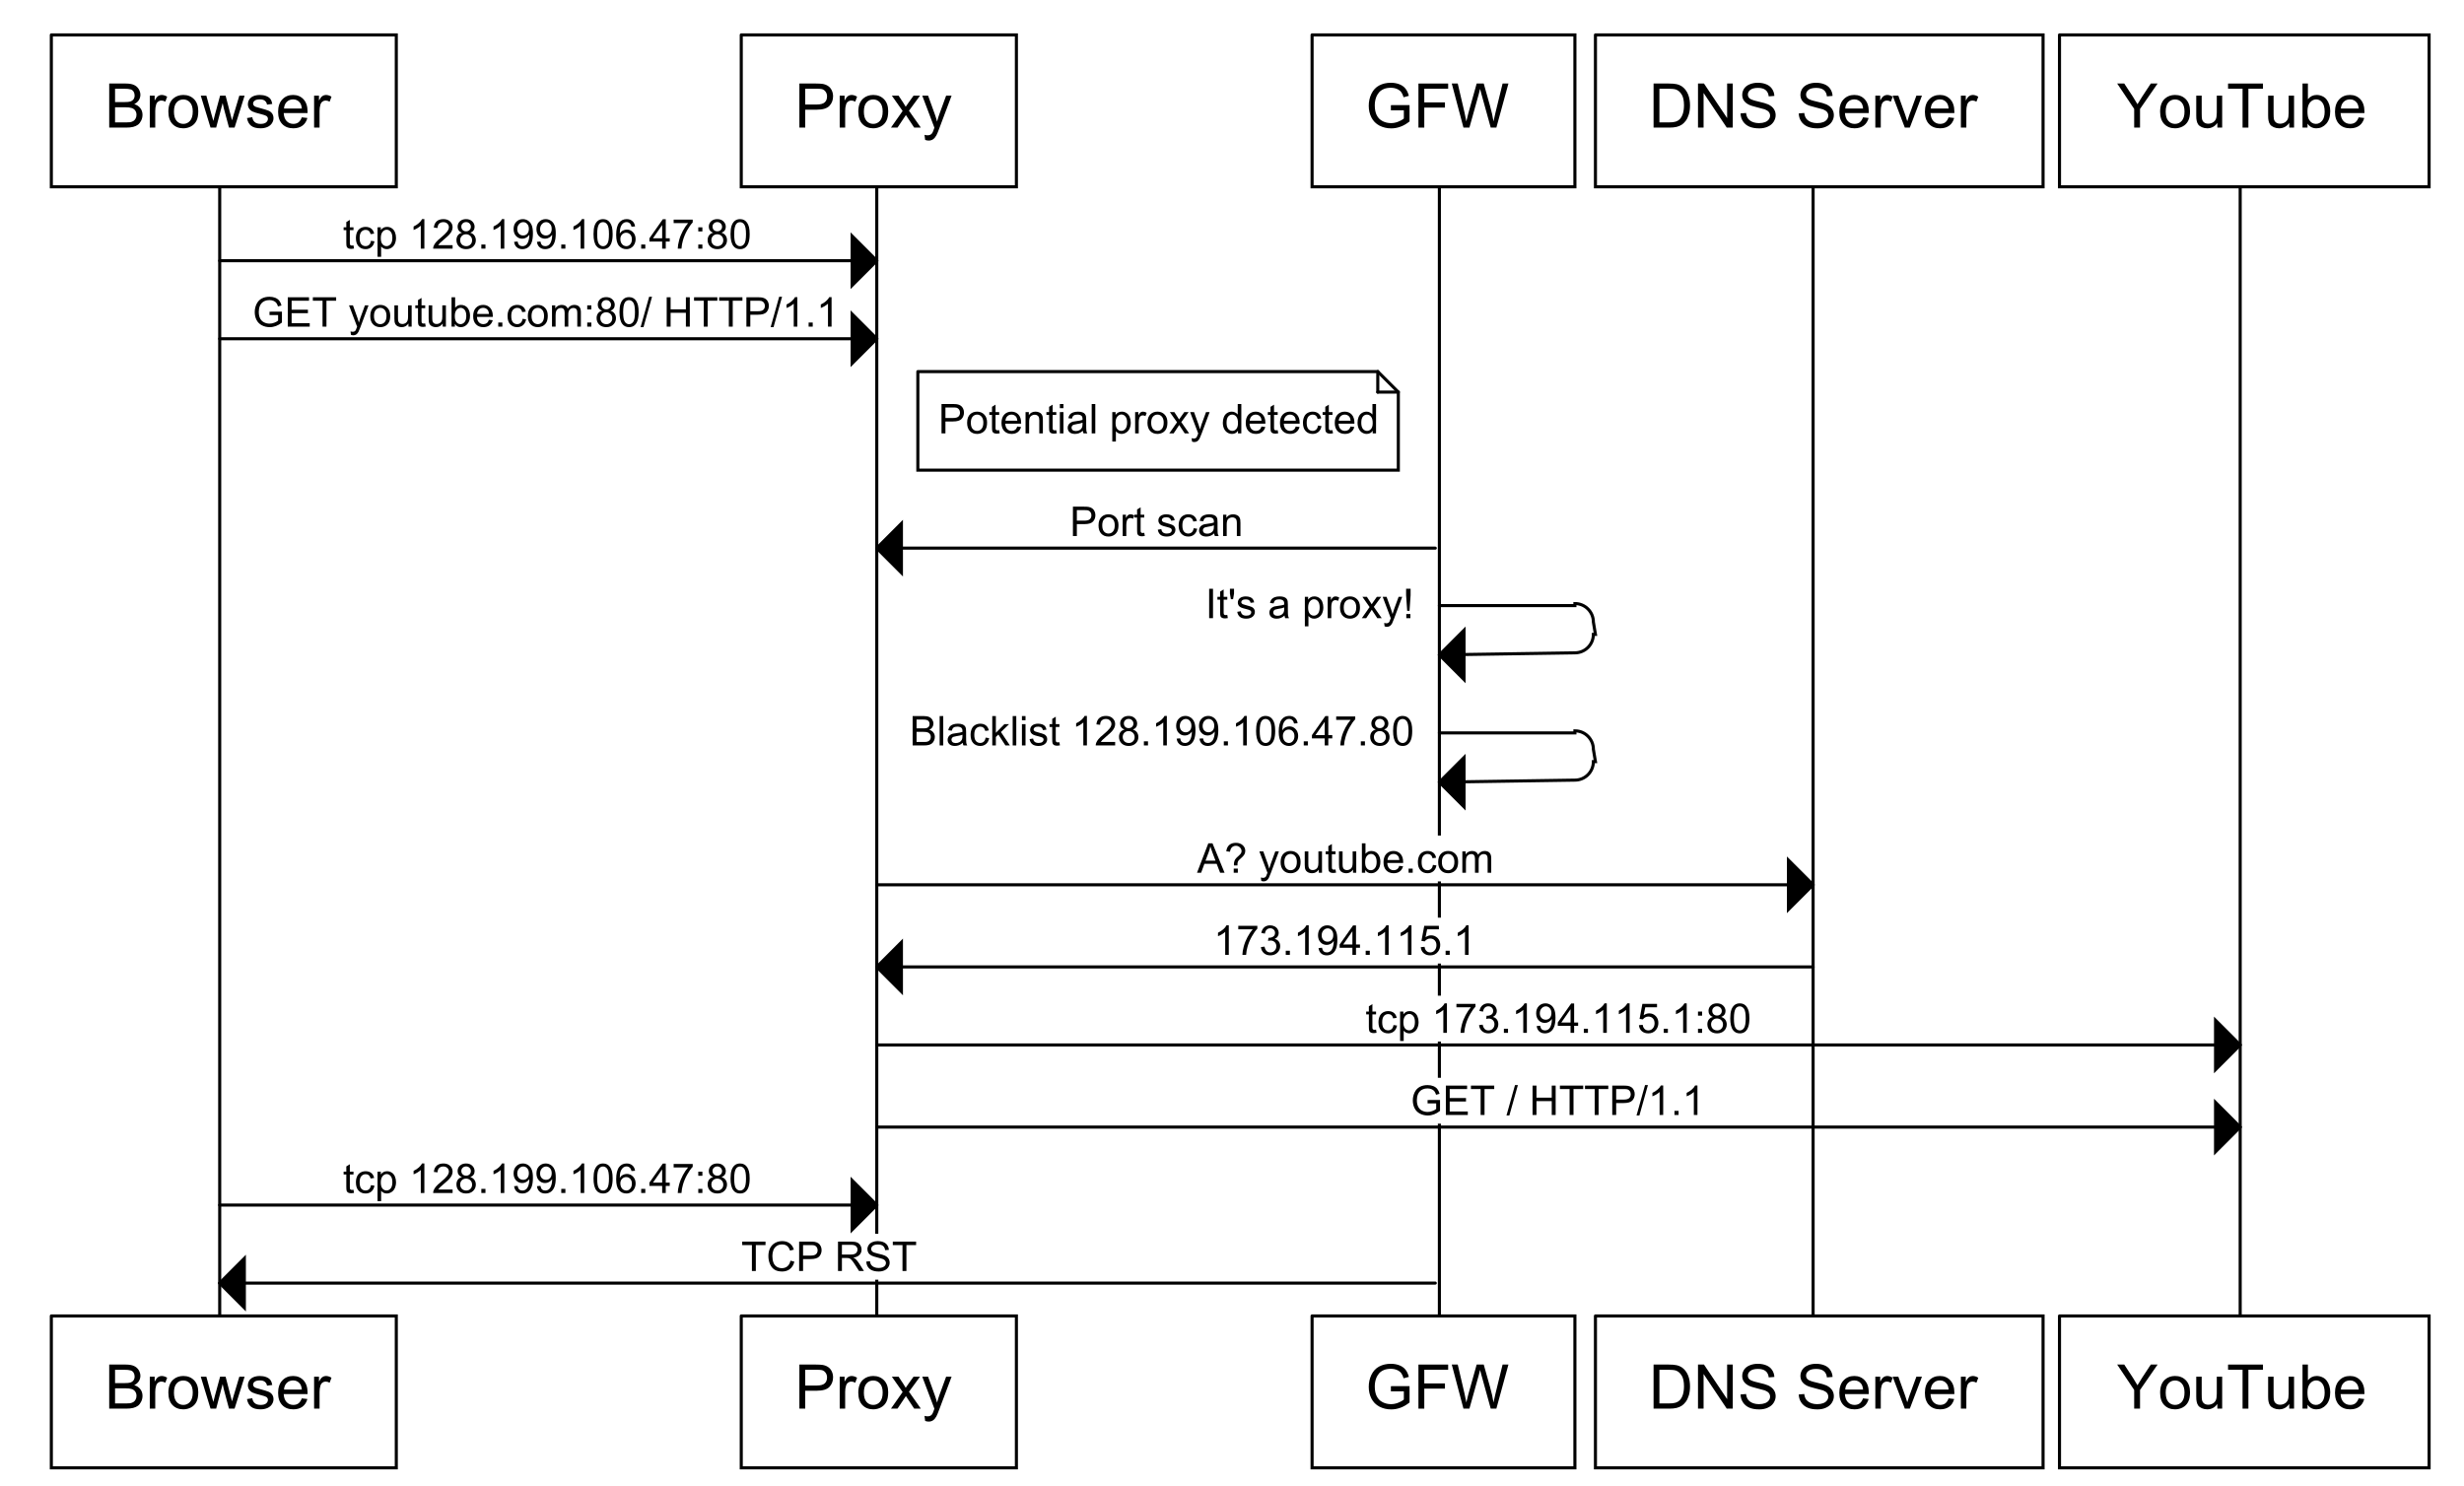 <?xml version="1.0" encoding="UTF-8"?>
<svg xmlns="http://www.w3.org/2000/svg" xmlns:xlink="http://www.w3.org/1999/xlink" width="600pt" height="362pt" viewBox="0 0 600 362" version="1.1">
<rect x="0" y="0" width="600" height="362" fill="#808080" stroke="none"/>
<defs>
<g>
<symbol overflow="visible" id="glyph0-0">
<path style="stroke:none;" d="M 1.875 0 L 1.875 -9.375 L 9.375 -9.375 L 9.375 0 L 1.875 0 Z M 2.109 -0.234 L 9.141 -0.234 L 9.141 -9.141 L 2.109 -9.141 L 2.109 -0.234 Z M 2.109 -0.234 "/>
</symbol>
<symbol overflow="visible" id="glyph0-1">
<path style="stroke:none;" d="M 1.094 0 L 1.094 -10.734 L 5.125 -10.734 C 5.945 -10.734 6.602 -10.621 7.094 -10.406 C 7.59 -10.188 7.984 -9.852 8.266 -9.406 C 8.543 -8.957 8.688 -8.48 8.688 -7.984 C 8.688 -7.523 8.559 -7.09 8.312 -6.688 C 8.062 -6.289 7.684 -5.965 7.188 -5.719 C 7.832 -5.52 8.328 -5.191 8.672 -4.734 C 9.023 -4.273 9.203 -3.73 9.203 -3.109 C 9.203 -2.609 9.09 -2.137 8.875 -1.703 C 8.664 -1.273 8.402 -0.941 8.094 -0.703 C 7.781 -0.473 7.387 -0.293 6.922 -0.172 C 6.453 -0.055 5.871 0 5.188 0 L 1.094 0 Z M 2.516 -6.219 L 4.844 -6.219 C 5.465 -6.219 5.922 -6.258 6.203 -6.344 C 6.555 -6.457 6.82 -6.641 7 -6.891 C 7.184 -7.137 7.281 -7.453 7.281 -7.828 C 7.281 -8.18 7.195 -8.492 7.031 -8.766 C 6.863 -9.035 6.617 -9.219 6.297 -9.312 C 5.984 -9.414 5.441 -9.469 4.672 -9.469 L 2.516 -9.469 L 2.516 -6.219 Z M 2.516 -1.266 L 5.188 -1.266 C 5.645 -1.266 5.969 -1.281 6.156 -1.312 C 6.488 -1.371 6.766 -1.473 6.984 -1.609 C 7.199 -1.742 7.379 -1.941 7.516 -2.203 C 7.66 -2.461 7.734 -2.766 7.734 -3.109 C 7.734 -3.512 7.629 -3.863 7.422 -4.156 C 7.223 -4.445 6.941 -4.648 6.578 -4.766 C 6.211 -4.887 5.684 -4.953 5 -4.953 L 2.516 -4.953 L 2.516 -1.266 Z M 2.516 -1.266 "/>
</symbol>
<symbol overflow="visible" id="glyph0-2">
<path style="stroke:none;" d="M 0.969 0 L 0.969 -7.781 L 2.156 -7.781 L 2.156 -6.594 C 2.457 -7.145 2.738 -7.508 3 -7.688 C 3.258 -7.863 3.539 -7.953 3.844 -7.953 C 4.289 -7.953 4.742 -7.809 5.203 -7.531 L 4.75 -6.312 C 4.426 -6.496 4.102 -6.594 3.781 -6.594 C 3.488 -6.594 3.227 -6.504 3 -6.328 C 2.77 -6.16 2.605 -5.918 2.516 -5.609 C 2.367 -5.141 2.297 -4.629 2.297 -4.078 L 2.297 0 L 0.969 0 Z M 0.969 0 "/>
</symbol>
<symbol overflow="visible" id="glyph0-3">
<path style="stroke:none;" d="M 0.5 -3.891 C 0.5 -5.324 0.898 -6.395 1.703 -7.094 C 2.367 -7.664 3.18 -7.953 4.141 -7.953 C 5.211 -7.953 6.086 -7.602 6.766 -6.906 C 7.441 -6.207 7.781 -5.238 7.781 -4 C 7.781 -3 7.629 -2.211 7.328 -1.641 C 7.035 -1.066 6.598 -0.617 6.016 -0.297 C 5.441 0.012 4.816 0.172 4.141 0.172 C 3.055 0.172 2.176 -0.176 1.5 -0.875 C 0.832 -1.57 0.5 -2.578 0.5 -3.891 Z M 1.859 -3.891 C 1.859 -2.891 2.07 -2.137 2.5 -1.641 C 2.934 -1.148 3.484 -0.906 4.141 -0.906 C 4.793 -0.906 5.344 -1.156 5.781 -1.656 C 6.215 -2.152 6.438 -2.914 6.438 -3.938 C 6.438 -4.895 6.215 -5.617 5.781 -6.109 C 5.344 -6.605 4.793 -6.859 4.141 -6.859 C 3.484 -6.859 2.934 -6.613 2.5 -6.125 C 2.07 -5.633 1.859 -4.887 1.859 -3.891 Z M 1.859 -3.891 "/>
</symbol>
<symbol overflow="visible" id="glyph0-4">
<path style="stroke:none;" d="M 2.422 0 L 0.047 -7.781 L 1.406 -7.781 L 2.641 -3.281 L 3.109 -1.625 C 3.129 -1.707 3.266 -2.238 3.516 -3.219 L 4.75 -7.781 L 6.094 -7.781 L 7.266 -3.266 L 7.656 -1.781 L 8.094 -3.281 L 9.438 -7.781 L 10.719 -7.781 L 8.281 0 L 6.922 0 L 5.672 -4.656 L 5.375 -5.984 L 3.797 0 L 2.422 0 Z M 2.422 0 "/>
</symbol>
<symbol overflow="visible" id="glyph0-5">
<path style="stroke:none;" d="M 0.469 -2.328 L 1.766 -2.531 C 1.836 -2.008 2.039 -1.605 2.375 -1.328 C 2.707 -1.047 3.176 -0.906 3.781 -0.906 C 4.383 -0.906 4.832 -1.023 5.125 -1.266 C 5.414 -1.512 5.562 -1.805 5.562 -2.141 C 5.562 -2.441 5.43 -2.676 5.172 -2.844 C 4.992 -2.965 4.543 -3.117 3.828 -3.297 C 2.859 -3.535 2.184 -3.742 1.812 -3.922 C 1.445 -4.105 1.164 -4.359 0.969 -4.672 C 0.781 -4.98 0.688 -5.332 0.688 -5.719 C 0.688 -6.059 0.766 -6.379 0.922 -6.672 C 1.074 -6.973 1.289 -7.219 1.562 -7.406 C 1.77 -7.559 2.051 -7.691 2.406 -7.797 C 2.758 -7.898 3.141 -7.953 3.547 -7.953 C 4.148 -7.953 4.68 -7.863 5.141 -7.688 C 5.605 -7.508 5.953 -7.27 6.172 -6.969 C 6.387 -6.676 6.539 -6.273 6.625 -5.766 L 5.344 -5.594 C 5.281 -5.996 5.105 -6.312 4.828 -6.531 C 4.547 -6.758 4.148 -6.875 3.641 -6.875 C 3.035 -6.875 2.602 -6.77 2.344 -6.562 C 2.082 -6.363 1.953 -6.129 1.953 -5.859 C 1.953 -5.691 2.004 -5.539 2.109 -5.406 C 2.223 -5.258 2.395 -5.137 2.625 -5.047 C 2.746 -5.004 3.133 -4.895 3.781 -4.719 C 4.715 -4.469 5.367 -4.262 5.734 -4.109 C 6.105 -3.953 6.398 -3.715 6.609 -3.406 C 6.816 -3.102 6.922 -2.727 6.922 -2.281 C 6.922 -1.844 6.789 -1.43 6.531 -1.047 C 6.281 -0.66 5.91 -0.355 5.422 -0.141 C 4.941 0.066 4.395 0.172 3.781 0.172 C 2.77 0.172 1.996 -0.035 1.469 -0.453 C 0.945 -0.867 0.613 -1.492 0.469 -2.328 Z M 0.469 -2.328 "/>
</symbol>
<symbol overflow="visible" id="glyph0-6">
<path style="stroke:none;" d="M 6.312 -2.5 L 7.672 -2.344 C 7.461 -1.539 7.066 -0.918 6.484 -0.484 C 5.898 -0.047 5.152 0.172 4.25 0.172 C 3.113 0.172 2.211 -0.176 1.547 -0.875 C 0.879 -1.57 0.547 -2.555 0.547 -3.828 C 0.547 -5.129 0.883 -6.141 1.562 -6.859 C 2.238 -7.586 3.113 -7.953 4.188 -7.953 C 5.227 -7.953 6.078 -7.598 6.734 -6.891 C 7.387 -6.18 7.719 -5.184 7.719 -3.906 C 7.719 -3.82 7.719 -3.699 7.719 -3.547 L 1.906 -3.547 C 1.957 -2.691 2.195 -2.035 2.625 -1.578 C 3.059 -1.129 3.609 -0.906 4.266 -0.906 C 4.742 -0.906 5.156 -1.031 5.5 -1.281 C 5.84 -1.539 6.113 -1.945 6.312 -2.5 Z M 1.984 -4.641 L 6.328 -4.641 C 6.266 -5.293 6.098 -5.785 5.828 -6.109 C 5.41 -6.617 4.867 -6.875 4.203 -6.875 C 3.586 -6.875 3.07 -6.668 2.656 -6.266 C 2.25 -5.859 2.023 -5.316 1.984 -4.641 Z M 1.984 -4.641 "/>
</symbol>
<symbol overflow="visible" id="glyph0-7">
<path style="stroke:none;" d=""/>
</symbol>
<symbol overflow="visible" id="glyph0-8">
<path style="stroke:none;" d="M 1.156 0 L 1.156 -10.734 L 5.203 -10.734 C 5.918 -10.734 6.469 -10.699 6.844 -10.641 C 7.363 -10.547 7.801 -10.371 8.156 -10.125 C 8.52 -9.883 8.812 -9.539 9.031 -9.094 C 9.246 -8.656 9.359 -8.164 9.359 -7.625 C 9.359 -6.719 9.066 -5.945 8.484 -5.312 C 7.898 -4.676 6.848 -4.359 5.328 -4.359 L 2.578 -4.359 L 2.578 0 L 1.156 0 Z M 2.578 -5.625 L 5.359 -5.625 C 6.273 -5.625 6.926 -5.797 7.312 -6.141 C 7.695 -6.48 7.891 -6.969 7.891 -7.594 C 7.891 -8.039 7.773 -8.422 7.547 -8.734 C 7.316 -9.055 7.02 -9.27 6.656 -9.375 C 6.414 -9.434 5.973 -9.469 5.328 -9.469 L 2.578 -9.469 L 2.578 -5.625 Z M 2.578 -5.625 "/>
</symbol>
<symbol overflow="visible" id="glyph0-9">
<path style="stroke:none;" d="M 0.109 0 L 2.953 -4.047 L 0.328 -7.781 L 1.969 -7.781 L 3.172 -5.953 C 3.387 -5.609 3.566 -5.316 3.703 -5.078 C 3.918 -5.398 4.117 -5.688 4.297 -5.938 L 5.609 -7.781 L 7.188 -7.781 L 4.5 -4.109 L 7.391 0 L 5.766 0 L 4.172 -2.422 L 3.75 -3.062 L 1.703 0 L 0.109 0 Z M 0.109 0 "/>
</symbol>
<symbol overflow="visible" id="glyph0-10">
<path style="stroke:none;" d="M 0.938 3 L 0.781 1.766 C 1.07 1.836 1.32 1.875 1.531 1.875 C 1.832 1.875 2.066 1.82 2.234 1.719 C 2.41 1.625 2.555 1.488 2.672 1.312 C 2.754 1.188 2.891 0.863 3.078 0.344 C 3.098 0.27 3.133 0.16 3.188 0.016 L 0.234 -7.781 L 1.656 -7.781 L 3.281 -3.281 C 3.488 -2.707 3.676 -2.102 3.844 -1.469 C 3.996 -2.07 4.18 -2.664 4.391 -3.25 L 6.047 -7.781 L 7.375 -7.781 L 4.406 0.125 C 4.094 0.977 3.848 1.566 3.672 1.891 C 3.43 2.324 3.16 2.645 2.859 2.844 C 2.555 3.051 2.195 3.156 1.781 3.156 C 1.531 3.156 1.246 3.102 0.938 3 Z M 0.938 3 "/>
</symbol>
<symbol overflow="visible" id="glyph0-11">
<path style="stroke:none;" d="M 6.188 -4.219 L 6.188 -5.469 L 10.734 -5.484 L 10.734 -1.5 C 10.035 -0.938 9.309 -0.512 8.562 -0.234 C 7.82 0.043 7.059 0.188 6.281 0.188 C 5.227 0.188 4.27 -0.035 3.406 -0.484 C 2.539 -0.941 1.887 -1.598 1.453 -2.453 C 1.016 -3.305 0.797 -4.258 0.797 -5.312 C 0.797 -6.363 1.016 -7.344 1.453 -8.25 C 1.887 -9.152 2.52 -9.828 3.344 -10.266 C 4.164 -10.699 5.109 -10.922 6.172 -10.922 C 6.949 -10.922 7.656 -10.793 8.281 -10.547 C 8.902 -10.297 9.395 -9.941 9.75 -9.484 C 10.113 -9.035 10.383 -8.449 10.562 -7.734 L 9.281 -7.391 C 9.125 -7.93 8.926 -8.359 8.688 -8.672 C 8.445 -8.98 8.102 -9.234 7.656 -9.422 C 7.219 -9.605 6.727 -9.703 6.188 -9.703 C 5.531 -9.703 4.961 -9.602 4.484 -9.406 C 4.016 -9.207 3.633 -8.945 3.344 -8.625 C 3.062 -8.301 2.836 -7.945 2.672 -7.562 C 2.398 -6.895 2.266 -6.176 2.266 -5.406 C 2.266 -4.445 2.426 -3.645 2.75 -3 C 3.082 -2.352 3.562 -1.871 4.188 -1.562 C 4.82 -1.25 5.492 -1.094 6.203 -1.094 C 6.816 -1.094 7.414 -1.211 8 -1.453 C 8.59 -1.691 9.039 -1.945 9.344 -2.219 L 9.344 -4.219 L 6.188 -4.219 Z M 6.188 -4.219 "/>
</symbol>
<symbol overflow="visible" id="glyph0-12">
<path style="stroke:none;" d="M 1.234 0 L 1.234 -10.734 L 8.469 -10.734 L 8.469 -9.469 L 2.656 -9.469 L 2.656 -6.141 L 7.688 -6.141 L 7.688 -4.875 L 2.656 -4.875 L 2.656 0 L 1.234 0 Z M 1.234 0 "/>
</symbol>
<symbol overflow="visible" id="glyph0-13">
<path style="stroke:none;" d="M 3.031 0 L 0.188 -10.734 L 1.641 -10.734 L 3.281 -3.703 C 3.445 -2.961 3.598 -2.227 3.734 -1.5 C 4.004 -2.645 4.164 -3.305 4.219 -3.484 L 6.25 -10.734 L 7.969 -10.734 L 9.5 -5.297 C 9.883 -3.953 10.164 -2.684 10.344 -1.5 C 10.477 -2.176 10.656 -2.957 10.875 -3.844 L 12.562 -10.734 L 13.984 -10.734 L 11.047 0 L 9.672 0 L 7.406 -8.188 C 7.219 -8.863 7.105 -9.281 7.078 -9.438 C 6.961 -8.945 6.855 -8.527 6.766 -8.188 L 4.484 0 L 3.031 0 Z M 3.031 0 "/>
</symbol>
<symbol overflow="visible" id="glyph0-14">
<path style="stroke:none;" d="M 1.156 0 L 1.156 -10.734 L 4.859 -10.734 C 5.691 -10.734 6.328 -10.68 6.766 -10.578 C 7.379 -10.441 7.906 -10.184 8.344 -9.812 C 8.902 -9.332 9.328 -8.715 9.609 -7.969 C 9.887 -7.227 10.031 -6.379 10.031 -5.422 C 10.031 -4.609 9.934 -3.883 9.75 -3.25 C 9.562 -2.625 9.316 -2.102 9.016 -1.688 C 8.711 -1.281 8.383 -0.957 8.031 -0.719 C 7.676 -0.477 7.246 -0.293 6.75 -0.172 C 6.25 -0.055 5.676 0 5.031 0 L 1.156 0 Z M 2.578 -1.266 L 4.875 -1.266 C 5.582 -1.266 6.133 -1.328 6.531 -1.453 C 6.934 -1.586 7.258 -1.773 7.5 -2.016 C 7.832 -2.355 8.094 -2.812 8.281 -3.375 C 8.465 -3.945 8.562 -4.641 8.562 -5.453 C 8.562 -6.574 8.379 -7.438 8.016 -8.031 C 7.648 -8.633 7.199 -9.039 6.672 -9.25 C 6.285 -9.395 5.668 -9.469 4.828 -9.469 L 2.578 -9.469 L 2.578 -1.266 Z M 2.578 -1.266 "/>
</symbol>
<symbol overflow="visible" id="glyph0-15">
<path style="stroke:none;" d="M 1.141 0 L 1.141 -10.734 L 2.594 -10.734 L 8.234 -2.312 L 8.234 -10.734 L 9.609 -10.734 L 9.609 0 L 8.141 0 L 2.5 -8.438 L 2.5 0 L 1.141 0 Z M 1.141 0 "/>
</symbol>
<symbol overflow="visible" id="glyph0-16">
<path style="stroke:none;" d="M 0.672 -3.453 L 2.016 -3.562 C 2.074 -3.031 2.223 -2.59 2.453 -2.25 C 2.691 -1.906 3.051 -1.621 3.531 -1.406 C 4.02 -1.195 4.57 -1.094 5.188 -1.094 C 5.727 -1.094 6.207 -1.172 6.625 -1.328 C 7.039 -1.492 7.348 -1.719 7.547 -2 C 7.754 -2.277 7.859 -2.586 7.859 -2.922 C 7.859 -3.254 7.758 -3.547 7.562 -3.797 C 7.363 -4.043 7.039 -4.258 6.594 -4.438 C 6.301 -4.539 5.66 -4.711 4.672 -4.953 C 3.691 -5.191 3.004 -5.414 2.609 -5.625 C 2.098 -5.895 1.711 -6.227 1.453 -6.625 C 1.203 -7.02 1.078 -7.469 1.078 -7.969 C 1.078 -8.508 1.227 -9.016 1.531 -9.484 C 1.84 -9.949 2.297 -10.305 2.891 -10.547 C 3.48 -10.793 4.141 -10.922 4.859 -10.922 C 5.66 -10.922 6.363 -10.789 6.969 -10.531 C 7.57 -10.281 8.035 -9.902 8.359 -9.406 C 8.691 -8.906 8.875 -8.34 8.906 -7.719 L 7.531 -7.609 C 7.457 -8.285 7.207 -8.797 6.781 -9.141 C 6.363 -9.492 5.742 -9.672 4.922 -9.672 C 4.066 -9.672 3.441 -9.508 3.047 -9.188 C 2.648 -8.875 2.453 -8.496 2.453 -8.062 C 2.453 -7.676 2.594 -7.355 2.875 -7.109 C 3.145 -6.859 3.859 -6.602 5.016 -6.344 C 6.168 -6.082 6.961 -5.852 7.391 -5.656 C 8.012 -5.363 8.473 -4.992 8.766 -4.547 C 9.066 -4.109 9.219 -3.602 9.219 -3.031 C 9.219 -2.457 9.051 -1.914 8.719 -1.406 C 8.395 -0.906 7.926 -0.512 7.312 -0.234 C 6.707 0.043 6.02 0.188 5.25 0.188 C 4.281 0.188 3.465 0.043 2.812 -0.234 C 2.156 -0.523 1.637 -0.953 1.266 -1.516 C 0.891 -2.086 0.691 -2.734 0.672 -3.453 Z M 0.672 -3.453 "/>
</symbol>
<symbol overflow="visible" id="glyph0-17">
<path style="stroke:none;" d="M 3.156 0 L 0.188 -7.781 L 1.578 -7.781 L 3.25 -3.125 C 3.426 -2.613 3.594 -2.086 3.75 -1.547 C 3.863 -1.961 4.023 -2.457 4.234 -3.031 L 5.969 -7.781 L 7.328 -7.781 L 4.375 0 L 3.156 0 Z M 3.156 0 "/>
</symbol>
<symbol overflow="visible" id="glyph0-18">
<path style="stroke:none;" d="M 4.188 0 L 4.188 -4.547 L 0.047 -10.734 L 1.766 -10.734 L 3.891 -7.5 C 4.273 -6.895 4.641 -6.289 4.984 -5.688 C 5.305 -6.246 5.695 -6.879 6.156 -7.578 L 8.234 -10.734 L 9.891 -10.734 L 5.609 -4.547 L 5.609 0 L 4.188 0 Z M 4.188 0 "/>
</symbol>
<symbol overflow="visible" id="glyph0-19">
<path style="stroke:none;" d="M 6.094 0 L 6.094 -1.141 C 5.477 -0.266 4.652 0.172 3.625 0.172 C 3.164 0.172 2.73 0.082 2.328 -0.094 C 1.93 -0.27 1.633 -0.488 1.438 -0.75 C 1.25 -1.02 1.117 -1.348 1.047 -1.734 C 0.984 -1.98 0.953 -2.391 0.953 -2.953 L 0.953 -7.781 L 2.281 -7.781 L 2.281 -3.469 C 2.281 -2.781 2.305 -2.316 2.359 -2.078 C 2.441 -1.723 2.613 -1.445 2.875 -1.25 C 3.145 -1.051 3.477 -0.953 3.875 -0.953 C 4.27 -0.953 4.641 -1.051 4.984 -1.25 C 5.336 -1.457 5.586 -1.734 5.734 -2.078 C 5.879 -2.43 5.953 -2.941 5.953 -3.609 L 5.953 -7.781 L 7.266 -7.781 L 7.266 0 L 6.094 0 Z M 6.094 0 "/>
</symbol>
<symbol overflow="visible" id="glyph0-20">
<path style="stroke:none;" d="M 3.891 0 L 3.891 -9.469 L 0.359 -9.469 L 0.359 -10.734 L 8.859 -10.734 L 8.859 -9.469 L 5.312 -9.469 L 5.312 0 L 3.891 0 Z M 3.891 0 "/>
</symbol>
<symbol overflow="visible" id="glyph0-21">
<path style="stroke:none;" d="M 2.203 0 L 0.984 0 L 0.984 -10.734 L 2.297 -10.734 L 2.297 -6.906 C 2.855 -7.602 3.57 -7.953 4.438 -7.953 C 4.914 -7.953 5.367 -7.852 5.797 -7.656 C 6.223 -7.469 6.57 -7.195 6.844 -6.844 C 7.121 -6.5 7.344 -6.074 7.5 -5.578 C 7.652 -5.086 7.734 -4.559 7.734 -4 C 7.734 -2.664 7.398 -1.633 6.734 -0.906 C 6.078 -0.188 5.285 0.172 4.359 0.172 C 3.441 0.172 2.723 -0.207 2.203 -0.969 L 2.203 0 Z M 2.188 -3.953 C 2.188 -3.016 2.316 -2.336 2.578 -1.922 C 2.98 -1.242 3.539 -0.906 4.25 -0.906 C 4.832 -0.906 5.332 -1.156 5.75 -1.656 C 6.164 -2.152 6.375 -2.898 6.375 -3.891 C 6.375 -4.91 6.168 -5.66 5.766 -6.141 C 5.367 -6.629 4.883 -6.875 4.312 -6.875 C 3.738 -6.875 3.238 -6.621 2.812 -6.125 C 2.395 -5.625 2.188 -4.898 2.188 -3.953 Z M 2.188 -3.953 "/>
</symbol>
<symbol overflow="visible" id="glyph1-0">
<path style="stroke:none;" d="M 1.25 0 L 1.25 -6.25 L 6.25 -6.25 L 6.25 0 L 1.25 0 Z M 1.406 -0.156 L 6.094 -0.156 L 6.094 -6.094 L 1.406 -6.094 L 1.406 -0.156 Z M 1.406 -0.156 "/>
</symbol>
<symbol overflow="visible" id="glyph1-1">
<path style="stroke:none;" d="M 2.578 -0.781 L 2.703 -0.016 C 2.453 0.035 2.23 0.062 2.047 0.062 C 1.723 0.062 1.473 0.012 1.297 -0.078 C 1.117 -0.18 0.992 -0.316 0.922 -0.484 C 0.859 -0.648 0.828 -0.992 0.828 -1.516 L 0.828 -4.5 L 0.172 -4.5 L 0.172 -5.188 L 0.828 -5.188 L 0.828 -6.469 L 1.688 -7 L 1.688 -5.188 L 2.578 -5.188 L 2.578 -4.5 L 1.688 -4.5 L 1.688 -1.469 C 1.688 -1.219 1.703 -1.055 1.734 -0.984 C 1.762 -0.91 1.816 -0.852 1.891 -0.812 C 1.961 -0.77 2.062 -0.75 2.188 -0.75 C 2.289 -0.75 2.422 -0.758 2.578 -0.781 Z M 2.578 -0.781 "/>
</symbol>
<symbol overflow="visible" id="glyph1-2">
<path style="stroke:none;" d="M 4.047 -1.906 L 4.906 -1.781 C 4.812 -1.188 4.566 -0.715 4.172 -0.375 C 3.785 -0.039 3.309 0.125 2.75 0.125 C 2.039 0.125 1.465 -0.109 1.031 -0.578 C 0.602 -1.043 0.391 -1.711 0.391 -2.578 C 0.391 -3.129 0.484 -3.613 0.672 -4.031 C 0.855 -4.457 1.141 -4.773 1.516 -4.984 C 1.887 -5.191 2.301 -5.297 2.75 -5.297 C 3.309 -5.297 3.77 -5.152 4.125 -4.875 C 4.488 -4.594 4.723 -4.184 4.828 -3.656 L 3.969 -3.531 C 3.883 -3.871 3.738 -4.133 3.531 -4.312 C 3.332 -4.488 3.082 -4.578 2.781 -4.578 C 2.344 -4.578 1.98 -4.414 1.703 -4.094 C 1.43 -3.781 1.297 -3.277 1.297 -2.594 C 1.297 -1.895 1.426 -1.387 1.688 -1.078 C 1.957 -0.766 2.305 -0.609 2.734 -0.609 C 3.074 -0.609 3.363 -0.711 3.594 -0.922 C 3.832 -1.129 3.984 -1.457 4.047 -1.906 Z M 4.047 -1.906 "/>
</symbol>
<symbol overflow="visible" id="glyph1-3">
<path style="stroke:none;" d="M 0.656 1.984 L 0.656 -5.188 L 1.453 -5.188 L 1.453 -4.516 C 1.648 -4.773 1.863 -4.969 2.094 -5.094 C 2.332 -5.227 2.625 -5.297 2.969 -5.297 C 3.402 -5.297 3.789 -5.18 4.125 -4.953 C 4.465 -4.734 4.723 -4.414 4.891 -4 C 5.066 -3.582 5.156 -3.121 5.156 -2.625 C 5.156 -2.102 5.059 -1.629 4.875 -1.203 C 4.688 -0.773 4.41 -0.445 4.047 -0.219 C 3.68 0.008 3.301 0.125 2.906 0.125 C 2.613 0.125 2.348 0.059 2.109 -0.062 C 1.879 -0.184 1.684 -0.344 1.531 -0.531 L 1.531 1.984 L 0.656 1.984 Z M 1.453 -2.562 C 1.453 -1.895 1.586 -1.398 1.859 -1.078 C 2.129 -0.766 2.457 -0.609 2.844 -0.609 C 3.227 -0.609 3.562 -0.77 3.844 -1.094 C 4.121 -1.426 4.266 -1.941 4.266 -2.641 C 4.266 -3.293 4.129 -3.785 3.859 -4.109 C 3.586 -4.441 3.258 -4.609 2.875 -4.609 C 2.5 -4.609 2.164 -4.43 1.875 -4.078 C 1.594 -3.734 1.453 -3.227 1.453 -2.562 Z M 1.453 -2.562 "/>
</symbol>
<symbol overflow="visible" id="glyph1-4">
<path style="stroke:none;" d=""/>
</symbol>
<symbol overflow="visible" id="glyph1-5">
<path style="stroke:none;" d="M 3.719 0 L 2.844 0 L 2.844 -5.594 C 2.633 -5.395 2.355 -5.191 2.016 -4.984 C 1.672 -4.785 1.363 -4.637 1.094 -4.547 L 1.094 -5.391 C 1.582 -5.617 2.008 -5.895 2.375 -6.219 C 2.746 -6.551 3.008 -6.875 3.156 -7.188 L 3.719 -7.188 L 3.719 0 Z M 3.719 0 "/>
</symbol>
<symbol overflow="visible" id="glyph1-6">
<path style="stroke:none;" d="M 5.031 -0.844 L 5.031 0 L 0.297 0 C 0.297 -0.207 0.332 -0.41 0.406 -0.609 C 0.527 -0.93 0.723 -1.25 0.984 -1.562 C 1.242 -1.871 1.629 -2.234 2.141 -2.641 C 2.91 -3.285 3.43 -3.789 3.703 -4.156 C 3.98 -4.527 4.125 -4.883 4.125 -5.219 C 4.125 -5.57 3.996 -5.863 3.75 -6.094 C 3.5 -6.332 3.176 -6.453 2.781 -6.453 C 2.352 -6.453 2.008 -6.324 1.75 -6.078 C 1.5 -5.828 1.375 -5.477 1.375 -5.031 L 0.469 -5.125 C 0.527 -5.789 0.758 -6.301 1.156 -6.656 C 1.559 -7.008 2.109 -7.188 2.797 -7.188 C 3.48 -7.188 4.023 -6.992 4.422 -6.609 C 4.824 -6.234 5.031 -5.762 5.031 -5.203 C 5.031 -4.91 4.965 -4.621 4.844 -4.344 C 4.727 -4.07 4.535 -3.777 4.266 -3.469 C 3.992 -3.164 3.539 -2.746 2.906 -2.219 C 2.383 -1.781 2.043 -1.477 1.891 -1.312 C 1.742 -1.156 1.621 -0.996 1.531 -0.844 L 5.031 -0.844 Z M 5.031 -0.844 "/>
</symbol>
<symbol overflow="visible" id="glyph1-7">
<path style="stroke:none;" d="M 1.766 -3.875 C 1.398 -4.008 1.129 -4.203 0.953 -4.453 C 0.773 -4.699 0.688 -5 0.688 -5.344 C 0.688 -5.863 0.875 -6.301 1.25 -6.656 C 1.621 -7.008 2.125 -7.188 2.75 -7.188 C 3.371 -7.188 3.875 -7.004 4.25 -6.641 C 4.633 -6.273 4.828 -5.832 4.828 -5.312 C 4.828 -4.977 4.738 -4.684 4.562 -4.438 C 4.395 -4.195 4.133 -4.008 3.781 -3.875 C 4.215 -3.738 4.551 -3.508 4.781 -3.188 C 5.008 -2.863 5.125 -2.48 5.125 -2.047 C 5.125 -1.43 4.902 -0.914 4.469 -0.5 C 4.039 -0.082 3.473 0.125 2.766 0.125 C 2.055 0.125 1.48 -0.082 1.047 -0.5 C 0.617 -0.926 0.406 -1.453 0.406 -2.078 C 0.406 -2.535 0.52 -2.922 0.75 -3.234 C 0.988 -3.555 1.328 -3.77 1.766 -3.875 Z M 1.594 -5.375 C 1.594 -5.031 1.703 -4.746 1.922 -4.531 C 2.137 -4.32 2.422 -4.219 2.766 -4.219 C 3.105 -4.219 3.383 -4.32 3.594 -4.531 C 3.809 -4.746 3.922 -5.016 3.922 -5.328 C 3.922 -5.648 3.805 -5.922 3.578 -6.141 C 3.359 -6.355 3.086 -6.469 2.766 -6.469 C 2.422 -6.469 2.137 -6.355 1.922 -6.141 C 1.703 -5.93 1.594 -5.676 1.594 -5.375 Z M 1.312 -2.062 C 1.312 -1.812 1.367 -1.566 1.484 -1.328 C 1.605 -1.098 1.785 -0.914 2.016 -0.781 C 2.254 -0.656 2.508 -0.594 2.781 -0.594 C 3.195 -0.594 3.539 -0.727 3.812 -1 C 4.082 -1.27 4.219 -1.613 4.219 -2.031 C 4.219 -2.457 4.074 -2.805 3.797 -3.078 C 3.516 -3.355 3.164 -3.5 2.75 -3.5 C 2.332 -3.5 1.988 -3.363 1.719 -3.094 C 1.445 -2.82 1.312 -2.477 1.312 -2.062 Z M 1.312 -2.062 "/>
</symbol>
<symbol overflow="visible" id="glyph1-8">
<path style="stroke:none;" d="M 0.906 0 L 0.906 -1 L 1.906 -1 L 1.906 0 L 0.906 0 Z M 0.906 0 "/>
</symbol>
<symbol overflow="visible" id="glyph1-9">
<path style="stroke:none;" d="M 0.547 -1.656 L 1.391 -1.734 C 1.461 -1.336 1.598 -1.043 1.797 -0.859 C 2.004 -0.68 2.266 -0.594 2.578 -0.594 C 2.848 -0.594 3.082 -0.656 3.281 -0.781 C 3.488 -0.902 3.656 -1.07 3.781 -1.281 C 3.914 -1.488 4.023 -1.766 4.109 -2.109 C 4.199 -2.461 4.25 -2.82 4.25 -3.188 C 4.25 -3.227 4.25 -3.289 4.25 -3.375 C 4.07 -3.094 3.824 -2.863 3.516 -2.688 C 3.211 -2.508 2.883 -2.422 2.531 -2.422 C 1.938 -2.422 1.434 -2.633 1.031 -3.062 C 0.625 -3.496 0.422 -4.066 0.422 -4.766 C 0.422 -5.492 0.633 -6.078 1.062 -6.516 C 1.488 -6.961 2.023 -7.188 2.672 -7.188 C 3.129 -7.188 3.551 -7.059 3.938 -6.812 C 4.32 -6.562 4.613 -6.199 4.812 -5.734 C 5.02 -5.273 5.125 -4.602 5.125 -3.719 C 5.125 -2.812 5.023 -2.086 4.828 -1.547 C 4.629 -1.004 4.332 -0.586 3.938 -0.297 C 3.539 -0.016 3.082 0.125 2.562 0.125 C 2 0.125 1.539 -0.031 1.188 -0.344 C 0.832 -0.652 0.617 -1.094 0.547 -1.656 Z M 4.141 -4.812 C 4.141 -5.32 4.004 -5.723 3.734 -6.016 C 3.473 -6.305 3.152 -6.453 2.781 -6.453 C 2.383 -6.453 2.039 -6.289 1.75 -5.969 C 1.457 -5.656 1.312 -5.242 1.312 -4.734 C 1.312 -4.285 1.445 -3.914 1.719 -3.625 C 1.996 -3.344 2.344 -3.203 2.75 -3.203 C 3.152 -3.203 3.488 -3.344 3.75 -3.625 C 4.008 -3.914 4.141 -4.312 4.141 -4.812 Z M 4.141 -4.812 "/>
</symbol>
<symbol overflow="visible" id="glyph1-10">
<path style="stroke:none;" d="M 0.422 -3.531 C 0.422 -4.371 0.504 -5.051 0.672 -5.562 C 0.848 -6.082 1.109 -6.484 1.453 -6.766 C 1.793 -7.043 2.227 -7.188 2.75 -7.188 C 3.133 -7.188 3.469 -7.105 3.75 -6.953 C 4.039 -6.797 4.281 -6.57 4.469 -6.281 C 4.664 -5.988 4.816 -5.633 4.922 -5.219 C 5.023 -4.801 5.078 -4.238 5.078 -3.531 C 5.078 -2.688 4.988 -2.004 4.812 -1.484 C 4.645 -0.973 4.387 -0.574 4.047 -0.297 C 3.703 -0.016 3.27 0.125 2.75 0.125 C 2.062 0.125 1.52 -0.125 1.125 -0.625 C 0.656 -1.215 0.422 -2.188 0.422 -3.531 Z M 1.312 -3.531 C 1.312 -2.352 1.445 -1.566 1.719 -1.172 C 1.996 -0.785 2.344 -0.594 2.75 -0.594 C 3.152 -0.594 3.492 -0.785 3.766 -1.172 C 4.043 -1.566 4.188 -2.352 4.188 -3.531 C 4.188 -4.707 4.043 -5.488 3.766 -5.875 C 3.492 -6.258 3.148 -6.453 2.734 -6.453 C 2.336 -6.453 2.012 -6.285 1.766 -5.953 C 1.461 -5.516 1.312 -4.707 1.312 -3.531 Z M 1.312 -3.531 "/>
</symbol>
<symbol overflow="visible" id="glyph1-11">
<path style="stroke:none;" d="M 4.969 -5.406 L 4.109 -5.344 C 4.023 -5.684 3.91 -5.938 3.766 -6.094 C 3.523 -6.34 3.23 -6.469 2.891 -6.469 C 2.609 -6.469 2.363 -6.387 2.156 -6.234 C 1.875 -6.023 1.652 -5.727 1.5 -5.344 C 1.344 -4.957 1.258 -4.402 1.25 -3.688 C 1.457 -4.008 1.711 -4.25 2.016 -4.406 C 2.324 -4.559 2.648 -4.641 2.984 -4.641 C 3.574 -4.641 4.078 -4.418 4.484 -3.984 C 4.898 -3.555 5.109 -3.004 5.109 -2.328 C 5.109 -1.879 5.008 -1.461 4.812 -1.078 C 4.613 -0.691 4.34 -0.395 4 -0.188 C 3.664 0.02 3.285 0.125 2.859 0.125 C 2.129 0.125 1.527 -0.145 1.062 -0.688 C 0.602 -1.227 0.375 -2.113 0.375 -3.344 C 0.375 -4.727 0.629 -5.738 1.141 -6.375 C 1.586 -6.914 2.188 -7.188 2.938 -7.188 C 3.508 -7.188 3.973 -7.023 4.328 -6.703 C 4.691 -6.391 4.906 -5.957 4.969 -5.406 Z M 1.391 -2.312 C 1.391 -2.008 1.453 -1.715 1.578 -1.438 C 1.699 -1.164 1.879 -0.957 2.109 -0.812 C 2.348 -0.664 2.594 -0.594 2.844 -0.594 C 3.215 -0.594 3.535 -0.742 3.797 -1.047 C 4.066 -1.348 4.203 -1.754 4.203 -2.266 C 4.203 -2.762 4.066 -3.156 3.797 -3.438 C 3.535 -3.727 3.207 -3.875 2.812 -3.875 C 2.414 -3.875 2.074 -3.727 1.797 -3.438 C 1.523 -3.156 1.391 -2.777 1.391 -2.312 Z M 1.391 -2.312 "/>
</symbol>
<symbol overflow="visible" id="glyph1-12">
<path style="stroke:none;" d="M 3.234 0 L 3.234 -1.719 L 0.125 -1.719 L 0.125 -2.516 L 3.391 -7.156 L 4.109 -7.156 L 4.109 -2.516 L 5.078 -2.516 L 5.078 -1.719 L 4.109 -1.719 L 4.109 0 L 3.234 0 Z M 3.234 -2.516 L 3.234 -5.75 L 0.984 -2.516 L 3.234 -2.516 Z M 3.234 -2.516 "/>
</symbol>
<symbol overflow="visible" id="glyph1-13">
<path style="stroke:none;" d="M 0.469 -6.219 L 0.469 -7.062 L 5.109 -7.062 L 5.109 -6.375 C 4.648 -5.895 4.195 -5.254 3.75 -4.453 C 3.301 -3.648 2.957 -2.82 2.719 -1.969 C 2.539 -1.363 2.426 -0.707 2.375 0 L 1.469 0 C 1.477 -0.559 1.586 -1.238 1.797 -2.031 C 2.012 -2.832 2.32 -3.602 2.719 -4.344 C 3.113 -5.082 3.535 -5.707 3.984 -6.219 L 0.469 -6.219 Z M 0.469 -6.219 "/>
</symbol>
<symbol overflow="visible" id="glyph1-14">
<path style="stroke:none;" d="M 0.906 -4.188 L 0.906 -5.188 L 1.906 -5.188 L 1.906 -4.188 L 0.906 -4.188 Z M 0.906 0 L 0.906 -1 L 1.906 -1 L 1.906 0 L 0.906 0 Z M 0.906 0 "/>
</symbol>
<symbol overflow="visible" id="glyph1-15">
<path style="stroke:none;" d="M 4.125 -2.812 L 4.125 -3.641 L 7.156 -3.656 L 7.156 -1 C 6.688 -0.625 6.199 -0.34 5.703 -0.156 C 5.211 0.027 4.707 0.125 4.188 0.125 C 3.488 0.125 2.848 -0.023 2.266 -0.328 C 1.691 -0.629 1.258 -1.062 0.969 -1.625 C 0.676 -2.195 0.531 -2.836 0.531 -3.547 C 0.531 -4.242 0.676 -4.895 0.969 -5.5 C 1.258 -6.102 1.676 -6.551 2.219 -6.844 C 2.77 -7.133 3.398 -7.281 4.109 -7.281 C 4.629 -7.281 5.098 -7.195 5.516 -7.031 C 5.93 -6.863 6.258 -6.629 6.5 -6.328 C 6.738 -6.023 6.922 -5.633 7.047 -5.156 L 6.188 -4.922 C 6.082 -5.285 5.945 -5.57 5.781 -5.781 C 5.625 -5.988 5.395 -6.156 5.094 -6.281 C 4.801 -6.402 4.477 -6.469 4.125 -6.469 C 3.688 -6.469 3.309 -6.398 3 -6.266 C 2.688 -6.141 2.43 -5.965 2.234 -5.75 C 2.035 -5.539 1.883 -5.305 1.781 -5.047 C 1.602 -4.598 1.516 -4.117 1.516 -3.609 C 1.516 -2.961 1.625 -2.426 1.844 -2 C 2.059 -1.57 2.379 -1.254 2.797 -1.047 C 3.211 -0.836 3.66 -0.734 4.141 -0.734 C 4.543 -0.734 4.941 -0.812 5.328 -0.969 C 5.723 -1.121 6.02 -1.289 6.219 -1.469 L 6.219 -2.812 L 4.125 -2.812 Z M 4.125 -2.812 "/>
</symbol>
<symbol overflow="visible" id="glyph1-16">
<path style="stroke:none;" d="M 0.797 0 L 0.797 -7.156 L 5.969 -7.156 L 5.969 -6.312 L 1.734 -6.312 L 1.734 -4.125 L 5.703 -4.125 L 5.703 -3.281 L 1.734 -3.281 L 1.734 -0.844 L 6.141 -0.844 L 6.141 0 L 0.797 0 Z M 0.797 0 "/>
</symbol>
<symbol overflow="visible" id="glyph1-17">
<path style="stroke:none;" d="M 2.594 0 L 2.594 -6.312 L 0.234 -6.312 L 0.234 -7.156 L 5.906 -7.156 L 5.906 -6.312 L 3.547 -6.312 L 3.547 0 L 2.594 0 Z M 2.594 0 "/>
</symbol>
<symbol overflow="visible" id="glyph1-18">
<path style="stroke:none;" d="M 0.625 2 L 0.516 1.172 C 0.711 1.223 0.883 1.25 1.031 1.25 C 1.215 1.25 1.367 1.215 1.484 1.156 C 1.605 1.094 1.707 0.996 1.781 0.875 C 1.832 0.789 1.922 0.57 2.047 0.219 C 2.066 0.176 2.094 0.105 2.125 0.016 L 0.156 -5.188 L 1.109 -5.188 L 2.188 -2.188 C 2.32 -1.801 2.445 -1.398 2.562 -0.984 C 2.664 -1.387 2.785 -1.781 2.922 -2.156 L 4.031 -5.188 L 4.906 -5.188 L 2.938 0.094 C 2.727 0.652 2.566 1.047 2.453 1.266 C 2.297 1.555 2.113 1.77 1.906 1.906 C 1.707 2.039 1.465 2.109 1.188 2.109 C 1.02 2.109 0.832 2.07 0.625 2 Z M 0.625 2 "/>
</symbol>
<symbol overflow="visible" id="glyph1-19">
<path style="stroke:none;" d="M 0.328 -2.594 C 0.328 -3.551 0.598 -4.266 1.141 -4.734 C 1.574 -5.105 2.117 -5.297 2.766 -5.297 C 3.473 -5.297 4.051 -5.059 4.5 -4.594 C 4.957 -4.133 5.188 -3.492 5.188 -2.672 C 5.188 -2.004 5.086 -1.477 4.891 -1.094 C 4.691 -0.707 4.398 -0.402 4.016 -0.188 C 3.629 0.02 3.211 0.125 2.766 0.125 C 2.035 0.125 1.445 -0.109 1 -0.578 C 0.551 -1.043 0.328 -1.719 0.328 -2.594 Z M 1.234 -2.594 C 1.234 -1.926 1.379 -1.426 1.672 -1.094 C 1.961 -0.77 2.328 -0.609 2.766 -0.609 C 3.199 -0.609 3.562 -0.773 3.844 -1.109 C 4.133 -1.441 4.281 -1.945 4.281 -2.625 C 4.281 -3.258 4.133 -3.742 3.844 -4.078 C 3.551 -4.41 3.191 -4.578 2.766 -4.578 C 2.328 -4.578 1.961 -4.41 1.672 -4.078 C 1.379 -3.754 1.234 -3.258 1.234 -2.594 Z M 1.234 -2.594 "/>
</symbol>
<symbol overflow="visible" id="glyph1-20">
<path style="stroke:none;" d="M 4.062 0 L 4.062 -0.766 C 3.656 -0.172 3.102 0.125 2.406 0.125 C 2.102 0.125 1.816 0.066 1.547 -0.047 C 1.285 -0.168 1.086 -0.32 0.953 -0.5 C 0.828 -0.676 0.738 -0.895 0.688 -1.156 C 0.656 -1.32 0.641 -1.594 0.641 -1.969 L 0.641 -5.188 L 1.516 -5.188 L 1.516 -2.312 C 1.516 -1.852 1.535 -1.539 1.578 -1.375 C 1.629 -1.145 1.742 -0.961 1.922 -0.828 C 2.098 -0.703 2.32 -0.641 2.594 -0.641 C 2.852 -0.641 3.098 -0.707 3.328 -0.844 C 3.555 -0.977 3.719 -1.16 3.812 -1.391 C 3.914 -1.629 3.969 -1.969 3.969 -2.406 L 3.969 -5.188 L 4.844 -5.188 L 4.844 0 L 4.062 0 Z M 4.062 0 "/>
</symbol>
<symbol overflow="visible" id="glyph1-21">
<path style="stroke:none;" d="M 1.469 0 L 0.656 0 L 0.656 -7.156 L 1.531 -7.156 L 1.531 -4.609 C 1.902 -5.066 2.379 -5.297 2.953 -5.297 C 3.273 -5.297 3.578 -5.23 3.859 -5.109 C 4.137 -4.984 4.375 -4.801 4.562 -4.562 C 4.746 -4.332 4.895 -4.051 5 -3.719 C 5.102 -3.395 5.156 -3.043 5.156 -2.672 C 5.156 -1.785 4.93 -1.098 4.484 -0.609 C 4.047 -0.117 3.52 0.125 2.906 0.125 C 2.301 0.125 1.82 -0.133 1.469 -0.656 L 1.469 0 Z M 1.453 -2.625 C 1.453 -2.008 1.539 -1.559 1.719 -1.281 C 1.988 -0.832 2.363 -0.609 2.844 -0.609 C 3.215 -0.609 3.547 -0.773 3.828 -1.109 C 4.105 -1.441 4.25 -1.938 4.25 -2.594 C 4.25 -3.27 4.113 -3.77 3.844 -4.094 C 3.582 -4.414 3.258 -4.578 2.875 -4.578 C 2.488 -4.578 2.152 -4.41 1.875 -4.078 C 1.594 -3.742 1.453 -3.258 1.453 -2.625 Z M 1.453 -2.625 "/>
</symbol>
<symbol overflow="visible" id="glyph1-22">
<path style="stroke:none;" d="M 4.203 -1.672 L 5.125 -1.562 C 4.977 -1.031 4.707 -0.613 4.312 -0.312 C 3.926 -0.02 3.434 0.125 2.844 0.125 C 2.082 0.125 1.477 -0.109 1.031 -0.578 C 0.582 -1.043 0.359 -1.703 0.359 -2.547 C 0.359 -3.418 0.582 -4.098 1.031 -4.578 C 1.488 -5.055 2.07 -5.297 2.781 -5.297 C 3.477 -5.297 4.047 -5.059 4.484 -4.594 C 4.918 -4.125 5.141 -3.461 5.141 -2.609 C 5.141 -2.555 5.141 -2.477 5.141 -2.375 L 1.281 -2.375 C 1.309 -1.801 1.469 -1.363 1.75 -1.062 C 2.039 -0.758 2.406 -0.609 2.844 -0.609 C 3.164 -0.609 3.441 -0.691 3.672 -0.859 C 3.898 -1.023 4.078 -1.297 4.203 -1.672 Z M 1.328 -3.094 L 4.219 -3.094 C 4.176 -3.527 4.066 -3.859 3.891 -4.078 C 3.609 -4.41 3.242 -4.578 2.797 -4.578 C 2.391 -4.578 2.051 -4.441 1.781 -4.172 C 1.508 -3.898 1.355 -3.539 1.328 -3.094 Z M 1.328 -3.094 "/>
</symbol>
<symbol overflow="visible" id="glyph1-23">
<path style="stroke:none;" d="M 0.656 0 L 0.656 -5.188 L 1.453 -5.188 L 1.453 -4.453 C 1.605 -4.711 1.82 -4.914 2.094 -5.062 C 2.363 -5.215 2.672 -5.297 3.016 -5.297 C 3.398 -5.297 3.711 -5.215 3.953 -5.062 C 4.199 -4.906 4.379 -4.68 4.484 -4.391 C 4.887 -4.992 5.422 -5.297 6.078 -5.297 C 6.598 -5.297 6.992 -5.152 7.266 -4.875 C 7.543 -4.594 7.688 -4.152 7.688 -3.562 L 7.688 0 L 6.812 0 L 6.812 -3.266 C 6.812 -3.617 6.777 -3.875 6.719 -4.031 C 6.664 -4.184 6.559 -4.312 6.406 -4.406 C 6.258 -4.496 6.086 -4.547 5.891 -4.547 C 5.523 -4.547 5.223 -4.418 4.984 -4.172 C 4.742 -3.93 4.625 -3.543 4.625 -3.016 L 4.625 0 L 3.734 0 L 3.734 -3.375 C 3.734 -3.758 3.66 -4.051 3.516 -4.25 C 3.379 -4.445 3.148 -4.547 2.828 -4.547 C 2.578 -4.547 2.348 -4.477 2.141 -4.344 C 1.93 -4.219 1.773 -4.027 1.672 -3.781 C 1.578 -3.531 1.531 -3.164 1.531 -2.688 L 1.531 0 L 0.656 0 Z M 0.656 0 "/>
</symbol>
<symbol overflow="visible" id="glyph1-24">
<path style="stroke:none;" d="M 0 0.125 L 2.078 -7.281 L 2.781 -7.281 L 0.703 0.125 L 0 0.125 Z M 0 0.125 "/>
</symbol>
<symbol overflow="visible" id="glyph1-25">
<path style="stroke:none;" d="M 0.797 0 L 0.797 -7.156 L 1.75 -7.156 L 1.75 -4.219 L 5.469 -4.219 L 5.469 -7.156 L 6.422 -7.156 L 6.422 0 L 5.469 0 L 5.469 -3.375 L 1.75 -3.375 L 1.75 0 L 0.797 0 Z M 0.797 0 "/>
</symbol>
<symbol overflow="visible" id="glyph1-26">
<path style="stroke:none;" d="M 0.766 0 L 0.766 -7.156 L 3.469 -7.156 C 3.945 -7.156 4.312 -7.133 4.562 -7.094 C 4.914 -7.031 5.207 -6.914 5.438 -6.75 C 5.676 -6.594 5.867 -6.363 6.016 -6.062 C 6.16 -5.77 6.234 -5.445 6.234 -5.094 C 6.234 -4.477 6.039 -3.957 5.656 -3.531 C 5.27 -3.113 4.57 -2.906 3.562 -2.906 L 1.719 -2.906 L 1.719 0 L 0.766 0 Z M 1.719 -3.75 L 3.562 -3.75 C 4.176 -3.75 4.613 -3.863 4.875 -4.094 C 5.133 -4.32 5.266 -4.645 5.266 -5.062 C 5.266 -5.363 5.184 -5.617 5.031 -5.828 C 4.883 -6.035 4.684 -6.176 4.438 -6.25 C 4.27 -6.289 3.973 -6.312 3.547 -6.312 L 1.719 -6.312 L 1.719 -3.75 Z M 1.719 -3.75 "/>
</symbol>
<symbol overflow="visible" id="glyph1-27">
<path style="stroke:none;" d="M 0.656 0 L 0.656 -5.188 L 1.453 -5.188 L 1.453 -4.453 C 1.824 -5.012 2.375 -5.297 3.094 -5.297 C 3.402 -5.297 3.691 -5.238 3.953 -5.125 C 4.223 -5.02 4.422 -4.871 4.547 -4.688 C 4.68 -4.508 4.773 -4.293 4.828 -4.047 C 4.855 -3.879 4.875 -3.59 4.875 -3.188 L 4.875 0 L 4 0 L 4 -3.156 C 4 -3.508 3.961 -3.773 3.891 -3.953 C 3.828 -4.129 3.707 -4.27 3.531 -4.375 C 3.352 -4.488 3.148 -4.547 2.922 -4.547 C 2.547 -4.547 2.215 -4.426 1.938 -4.188 C 1.664 -3.945 1.531 -3.492 1.531 -2.828 L 1.531 0 L 0.656 0 Z M 0.656 0 "/>
</symbol>
<symbol overflow="visible" id="glyph1-28">
<path style="stroke:none;" d="M 0.672 -6.141 L 0.672 -7.156 L 1.547 -7.156 L 1.547 -6.141 L 0.672 -6.141 Z M 0.672 0 L 0.672 -5.188 L 1.547 -5.188 L 1.547 0 L 0.672 0 Z M 0.672 0 "/>
</symbol>
<symbol overflow="visible" id="glyph1-29">
<path style="stroke:none;" d="M 4.047 -0.641 C 3.723 -0.359 3.41 -0.16 3.109 -0.047 C 2.805 0.066 2.48 0.125 2.141 0.125 C 1.566 0.125 1.121 -0.016 0.812 -0.297 C 0.508 -0.574 0.359 -0.938 0.359 -1.375 C 0.359 -1.621 0.414 -1.852 0.531 -2.062 C 0.645 -2.27 0.797 -2.438 0.984 -2.562 C 1.168 -2.695 1.383 -2.797 1.625 -2.859 C 1.789 -2.898 2.051 -2.941 2.406 -2.984 C 3.113 -3.066 3.633 -3.172 3.969 -3.297 C 3.969 -3.41 3.969 -3.484 3.969 -3.516 C 3.969 -3.879 3.883 -4.133 3.719 -4.281 C 3.5 -4.477 3.164 -4.578 2.719 -4.578 C 2.312 -4.578 2.008 -4.504 1.812 -4.359 C 1.613 -4.211 1.465 -3.957 1.375 -3.594 L 0.516 -3.703 C 0.586 -4.074 0.711 -4.375 0.891 -4.594 C 1.074 -4.82 1.336 -4.992 1.672 -5.109 C 2.012 -5.23 2.41 -5.297 2.859 -5.297 C 3.293 -5.297 3.648 -5.242 3.922 -5.141 C 4.199 -5.035 4.406 -4.902 4.531 -4.75 C 4.664 -4.594 4.758 -4.395 4.812 -4.156 C 4.84 -4.008 4.859 -3.738 4.859 -3.344 L 4.859 -2.172 C 4.859 -1.359 4.875 -0.84 4.906 -0.625 C 4.945 -0.406 5.023 -0.195 5.141 0 L 4.219 0 C 4.125 -0.184 4.066 -0.398 4.047 -0.641 Z M 3.969 -2.609 C 3.645 -2.473 3.164 -2.355 2.531 -2.266 C 2.176 -2.211 1.918 -2.152 1.766 -2.094 C 1.617 -2.031 1.504 -1.934 1.422 -1.812 C 1.336 -1.688 1.297 -1.543 1.297 -1.391 C 1.297 -1.16 1.383 -0.965 1.562 -0.812 C 1.738 -0.656 2 -0.578 2.344 -0.578 C 2.684 -0.578 2.988 -0.648 3.25 -0.797 C 3.508 -0.941 3.703 -1.145 3.828 -1.406 C 3.918 -1.602 3.969 -1.895 3.969 -2.281 L 3.969 -2.609 Z M 3.969 -2.609 "/>
</symbol>
<symbol overflow="visible" id="glyph1-30">
<path style="stroke:none;" d="M 0.641 0 L 0.641 -7.156 L 1.516 -7.156 L 1.516 0 L 0.641 0 Z M 0.641 0 "/>
</symbol>
<symbol overflow="visible" id="glyph1-31">
<path style="stroke:none;" d="M 0.656 0 L 0.656 -5.188 L 1.438 -5.188 L 1.438 -4.406 C 1.645 -4.77 1.832 -5.008 2 -5.125 C 2.164 -5.238 2.352 -5.297 2.562 -5.297 C 2.863 -5.297 3.164 -5.199 3.469 -5.016 L 3.172 -4.203 C 2.953 -4.324 2.73 -4.391 2.516 -4.391 C 2.328 -4.391 2.152 -4.332 2 -4.219 C 1.844 -4.102 1.73 -3.941 1.672 -3.734 C 1.578 -3.422 1.531 -3.082 1.531 -2.719 L 1.531 0 L 0.656 0 Z M 0.656 0 "/>
</symbol>
<symbol overflow="visible" id="glyph1-32">
<path style="stroke:none;" d="M 0.078 0 L 1.969 -2.703 L 0.219 -5.188 L 1.312 -5.188 L 2.109 -3.969 C 2.254 -3.738 2.375 -3.543 2.469 -3.391 C 2.613 -3.605 2.742 -3.797 2.859 -3.953 L 3.734 -5.188 L 4.797 -5.188 L 3 -2.75 L 4.922 0 L 3.844 0 L 2.781 -1.609 L 2.5 -2.047 L 1.141 0 L 0.078 0 Z M 0.078 0 "/>
</symbol>
<symbol overflow="visible" id="glyph1-33">
<path style="stroke:none;" d="M 4.031 0 L 4.031 -0.656 C 3.695 -0.133 3.211 0.125 2.578 0.125 C 2.16 0.125 1.773 0.008 1.422 -0.219 C 1.078 -0.445 0.809 -0.766 0.625 -1.172 C 0.438 -1.586 0.344 -2.062 0.344 -2.594 C 0.344 -3.102 0.426 -3.566 0.594 -3.984 C 0.77 -4.41 1.031 -4.734 1.375 -4.953 C 1.715 -5.18 2.102 -5.297 2.531 -5.297 C 2.84 -5.297 3.117 -5.227 3.359 -5.094 C 3.605 -4.969 3.812 -4.801 3.969 -4.594 L 3.969 -7.156 L 4.844 -7.156 L 4.844 0 L 4.031 0 Z M 1.25 -2.594 C 1.25 -1.926 1.383 -1.426 1.656 -1.094 C 1.934 -0.77 2.27 -0.609 2.656 -0.609 C 3.039 -0.609 3.363 -0.766 3.625 -1.078 C 3.895 -1.387 4.031 -1.867 4.031 -2.516 C 4.031 -3.223 3.895 -3.742 3.625 -4.078 C 3.352 -4.41 3.02 -4.578 2.625 -4.578 C 2.227 -4.578 1.898 -4.414 1.641 -4.094 C 1.379 -3.781 1.25 -3.277 1.25 -2.594 Z M 1.25 -2.594 "/>
</symbol>
<symbol overflow="visible" id="glyph1-34">
<path style="stroke:none;" d="M 0.312 -1.547 L 1.172 -1.688 C 1.223 -1.332 1.359 -1.059 1.578 -0.875 C 1.805 -0.695 2.117 -0.609 2.516 -0.609 C 2.918 -0.609 3.223 -0.688 3.422 -0.844 C 3.617 -1.008 3.719 -1.207 3.719 -1.438 C 3.719 -1.633 3.629 -1.789 3.453 -1.906 C 3.328 -1.977 3.023 -2.078 2.547 -2.203 C 1.91 -2.355 1.465 -2.492 1.219 -2.609 C 0.969 -2.73 0.773 -2.898 0.641 -3.109 C 0.516 -3.316 0.453 -3.551 0.453 -3.812 C 0.453 -4.039 0.504 -4.254 0.609 -4.453 C 0.711 -4.648 0.859 -4.812 1.047 -4.938 C 1.18 -5.039 1.363 -5.125 1.594 -5.188 C 1.832 -5.258 2.086 -5.297 2.359 -5.297 C 2.762 -5.297 3.117 -5.238 3.422 -5.125 C 3.73 -5.008 3.961 -4.848 4.109 -4.641 C 4.262 -4.441 4.367 -4.176 4.422 -3.844 L 3.562 -3.734 C 3.52 -3.992 3.402 -4.195 3.219 -4.344 C 3.031 -4.496 2.762 -4.578 2.422 -4.578 C 2.023 -4.578 1.738 -4.508 1.562 -4.375 C 1.383 -4.25 1.297 -4.09 1.297 -3.906 C 1.297 -3.789 1.332 -3.691 1.406 -3.609 C 1.477 -3.516 1.594 -3.434 1.75 -3.375 C 1.832 -3.344 2.094 -3.262 2.531 -3.141 C 3.145 -2.973 3.57 -2.836 3.812 -2.734 C 4.059 -2.629 4.254 -2.473 4.391 -2.266 C 4.535 -2.066 4.609 -1.82 4.609 -1.531 C 4.609 -1.227 4.523 -0.945 4.359 -0.688 C 4.191 -0.438 3.945 -0.238 3.625 -0.094 C 3.301 0.051 2.934 0.125 2.531 0.125 C 1.852 0.125 1.336 -0.016 0.984 -0.297 C 0.629 -0.574 0.402 -0.992 0.312 -1.547 Z M 0.312 -1.547 "/>
</symbol>
<symbol overflow="visible" id="glyph1-35">
<path style="stroke:none;" d="M 0.938 0 L 0.938 -7.156 L 1.875 -7.156 L 1.875 0 L 0.938 0 Z M 0.938 0 "/>
</symbol>
<symbol overflow="visible" id="glyph1-36">
<path style="stroke:none;" d="M 0.672 -4.625 L 0.438 -5.969 L 0.438 -7.156 L 1.438 -7.156 L 1.438 -5.969 L 1.203 -4.625 L 0.672 -4.625 Z M 0.672 -4.625 "/>
</symbol>
<symbol overflow="visible" id="glyph1-37">
<path style="stroke:none;" d="M 1.125 -1.781 L 0.859 -5.578 L 0.859 -7.156 L 1.953 -7.156 L 1.953 -5.578 L 1.688 -1.781 L 1.125 -1.781 Z M 0.906 0 L 0.906 -1 L 1.906 -1 L 1.906 0 L 0.906 0 Z M 0.906 0 "/>
</symbol>
<symbol overflow="visible" id="glyph1-38">
<path style="stroke:none;" d="M 0.734 0 L 0.734 -7.156 L 3.422 -7.156 C 3.961 -7.156 4.398 -7.082 4.734 -6.938 C 5.066 -6.789 5.328 -6.566 5.516 -6.266 C 5.699 -5.973 5.797 -5.66 5.797 -5.328 C 5.797 -5.023 5.711 -4.738 5.547 -4.469 C 5.379 -4.195 5.129 -3.977 4.797 -3.812 C 5.223 -3.688 5.551 -3.465 5.781 -3.156 C 6.02 -2.852 6.141 -2.492 6.141 -2.078 C 6.141 -1.742 6.066 -1.43 5.922 -1.141 C 5.785 -0.848 5.613 -0.621 5.406 -0.469 C 5.195 -0.312 4.93 -0.191 4.609 -0.109 C 4.297 -0.035 3.914 0 3.469 0 L 0.734 0 Z M 1.688 -4.156 L 3.234 -4.156 C 3.648 -4.156 3.945 -4.18 4.125 -4.234 C 4.371 -4.305 4.555 -4.426 4.672 -4.594 C 4.793 -4.758 4.859 -4.969 4.859 -5.219 C 4.859 -5.457 4.801 -5.664 4.688 -5.844 C 4.57 -6.02 4.402 -6.141 4.188 -6.203 C 3.977 -6.273 3.617 -6.312 3.109 -6.312 L 1.688 -6.312 L 1.688 -4.156 Z M 1.688 -0.844 L 3.469 -0.844 C 3.77 -0.844 3.984 -0.852 4.109 -0.875 C 4.324 -0.914 4.508 -0.984 4.656 -1.078 C 4.801 -1.168 4.922 -1.301 5.016 -1.469 C 5.105 -1.645 5.156 -1.848 5.156 -2.078 C 5.156 -2.336 5.086 -2.566 4.953 -2.766 C 4.816 -2.961 4.621 -3.102 4.375 -3.188 C 4.133 -3.27 3.785 -3.312 3.328 -3.312 L 1.688 -3.312 L 1.688 -0.844 Z M 1.688 -0.844 "/>
</symbol>
<symbol overflow="visible" id="glyph1-39">
<path style="stroke:none;" d="M 0.672 0 L 0.672 -7.156 L 1.547 -7.156 L 1.547 -3.078 L 3.625 -5.188 L 4.766 -5.188 L 2.781 -3.266 L 4.969 0 L 3.875 0 L 2.156 -2.656 L 1.547 -2.062 L 1.547 0 L 0.672 0 Z M 0.672 0 "/>
</symbol>
<symbol overflow="visible" id="glyph1-40">
<path style="stroke:none;" d="M -0.016 0 L 2.734 -7.156 L 3.75 -7.156 L 6.688 0 L 5.609 0 L 4.766 -2.172 L 1.781 -2.172 L 0.984 0 L -0.016 0 Z M 2.047 -2.938 L 4.484 -2.938 L 3.734 -4.922 C 3.504 -5.523 3.332 -6.02 3.219 -6.406 C 3.133 -5.945 3.008 -5.492 2.844 -5.047 L 2.047 -2.938 Z M 2.047 -2.938 "/>
</symbol>
<symbol overflow="visible" id="glyph1-41">
<path style="stroke:none;" d="M 2.312 -1.766 C 2.301 -1.879 2.297 -1.969 2.297 -2.031 C 2.297 -2.371 2.348 -2.672 2.453 -2.922 C 2.512 -3.105 2.629 -3.297 2.797 -3.484 C 2.91 -3.629 3.117 -3.832 3.422 -4.094 C 3.723 -4.363 3.922 -4.578 4.016 -4.734 C 4.105 -4.898 4.156 -5.078 4.156 -5.266 C 4.156 -5.605 4.02 -5.91 3.75 -6.172 C 3.488 -6.43 3.164 -6.562 2.781 -6.562 C 2.406 -6.562 2.086 -6.441 1.828 -6.203 C 1.578 -5.973 1.414 -5.605 1.344 -5.109 L 0.438 -5.219 C 0.52 -5.883 0.758 -6.395 1.156 -6.75 C 1.559 -7.102 2.098 -7.281 2.766 -7.281 C 3.461 -7.281 4.02 -7.086 4.438 -6.703 C 4.852 -6.328 5.062 -5.867 5.062 -5.328 C 5.062 -5.016 4.988 -4.723 4.844 -4.453 C 4.695 -4.191 4.41 -3.871 3.984 -3.5 C 3.691 -3.25 3.496 -3.059 3.406 -2.938 C 3.32 -2.82 3.258 -2.684 3.219 -2.531 C 3.176 -2.375 3.156 -2.117 3.156 -1.766 L 2.312 -1.766 Z M 2.25 0 L 2.25 -1 L 3.25 -1 L 3.25 0 L 2.25 0 Z M 2.25 0 "/>
</symbol>
<symbol overflow="visible" id="glyph1-42">
<path style="stroke:none;" d="M 0.422 -1.891 L 1.297 -2 C 1.398 -1.508 1.57 -1.148 1.812 -0.922 C 2.051 -0.703 2.348 -0.594 2.703 -0.594 C 3.117 -0.594 3.469 -0.734 3.75 -1.016 C 4.027 -1.305 4.172 -1.664 4.172 -2.094 C 4.172 -2.496 4.039 -2.832 3.781 -3.094 C 3.52 -3.352 3.184 -3.484 2.781 -3.484 C 2.613 -3.484 2.402 -3.449 2.156 -3.391 L 2.25 -4.156 C 2.309 -4.156 2.359 -4.156 2.391 -4.156 C 2.762 -4.156 3.102 -4.25 3.406 -4.438 C 3.707 -4.633 3.859 -4.938 3.859 -5.344 C 3.859 -5.664 3.746 -5.93 3.531 -6.141 C 3.312 -6.355 3.027 -6.469 2.688 -6.469 C 2.344 -6.469 2.055 -6.355 1.828 -6.141 C 1.598 -5.93 1.449 -5.605 1.391 -5.172 L 0.516 -5.328 C 0.617 -5.918 0.859 -6.379 1.234 -6.703 C 1.617 -7.023 2.094 -7.188 2.656 -7.188 C 3.051 -7.188 3.41 -7.102 3.734 -6.938 C 4.066 -6.77 4.316 -6.539 4.484 -6.25 C 4.66 -5.957 4.75 -5.648 4.75 -5.328 C 4.75 -5.016 4.664 -4.73 4.5 -4.484 C 4.344 -4.234 4.098 -4.027 3.766 -3.875 C 4.191 -3.781 4.52 -3.574 4.75 -3.266 C 4.988 -2.961 5.109 -2.574 5.109 -2.109 C 5.109 -1.484 4.879 -0.949 4.422 -0.516 C 3.961 -0.086 3.387 0.125 2.703 0.125 C 2.066 0.125 1.539 -0.062 1.125 -0.438 C 0.719 -0.809 0.48 -1.297 0.422 -1.891 Z M 0.422 -1.891 "/>
</symbol>
<symbol overflow="visible" id="glyph1-43">
<path style="stroke:none;" d="M 0.422 -1.875 L 1.344 -1.953 C 1.402 -1.504 1.562 -1.164 1.812 -0.938 C 2.059 -0.707 2.363 -0.594 2.719 -0.594 C 3.133 -0.594 3.488 -0.754 3.781 -1.078 C 4.082 -1.398 4.234 -1.82 4.234 -2.344 C 4.234 -2.84 4.09 -3.238 3.812 -3.531 C 3.531 -3.82 3.16 -3.969 2.703 -3.969 C 2.422 -3.969 2.164 -3.898 1.938 -3.766 C 1.707 -3.641 1.523 -3.477 1.391 -3.281 L 0.578 -3.391 L 1.266 -7.062 L 4.828 -7.062 L 4.828 -6.219 L 1.969 -6.219 L 1.578 -4.297 C 2.012 -4.598 2.469 -4.75 2.938 -4.75 C 3.559 -4.75 4.086 -4.527 4.516 -4.094 C 4.941 -3.664 5.156 -3.105 5.156 -2.422 C 5.156 -1.773 4.965 -1.215 4.594 -0.75 C 4.133 -0.164 3.508 0.125 2.719 0.125 C 2.062 0.125 1.523 -0.055 1.109 -0.422 C 0.703 -0.785 0.473 -1.27 0.422 -1.875 Z M 0.422 -1.875 "/>
</symbol>
<symbol overflow="visible" id="glyph1-44">
<path style="stroke:none;" d="M 5.875 -2.516 L 6.828 -2.266 C 6.629 -1.492 6.27 -0.898 5.75 -0.484 C 5.238 -0.078 4.605 0.125 3.859 0.125 C 3.086 0.125 2.457 -0.031 1.969 -0.344 C 1.488 -0.664 1.121 -1.125 0.875 -1.719 C 0.625 -2.309 0.5 -2.953 0.5 -3.641 C 0.5 -4.379 0.641 -5.023 0.922 -5.578 C 1.211 -6.137 1.617 -6.562 2.141 -6.844 C 2.668 -7.133 3.25 -7.281 3.875 -7.281 C 4.59 -7.281 5.195 -7.098 5.688 -6.734 C 6.176 -6.367 6.516 -5.855 6.703 -5.203 L 5.766 -4.969 C 5.598 -5.488 5.355 -5.867 5.047 -6.109 C 4.734 -6.348 4.336 -6.469 3.859 -6.469 C 3.305 -6.469 2.84 -6.332 2.469 -6.062 C 2.102 -5.801 1.84 -5.445 1.688 -5 C 1.539 -4.562 1.469 -4.105 1.469 -3.641 C 1.469 -3.023 1.555 -2.488 1.734 -2.031 C 1.91 -1.582 2.188 -1.242 2.562 -1.016 C 2.934 -0.797 3.344 -0.688 3.781 -0.688 C 4.309 -0.688 4.758 -0.836 5.125 -1.141 C 5.496 -1.449 5.75 -1.91 5.875 -2.516 Z M 5.875 -2.516 "/>
</symbol>
<symbol overflow="visible" id="glyph1-45">
<path style="stroke:none;" d="M 0.781 0 L 0.781 -7.156 L 3.953 -7.156 C 4.598 -7.156 5.082 -7.086 5.406 -6.953 C 5.738 -6.828 6.004 -6.602 6.203 -6.281 C 6.41 -5.957 6.516 -5.598 6.516 -5.203 C 6.516 -4.691 6.348 -4.262 6.016 -3.922 C 5.68 -3.578 5.176 -3.352 4.5 -3.25 C 4.746 -3.133 4.938 -3.02 5.062 -2.906 C 5.34 -2.645 5.602 -2.324 5.844 -1.953 L 7.094 0 L 5.906 0 L 4.953 -1.484 C 4.68 -1.918 4.449 -2.25 4.266 -2.469 C 4.086 -2.695 3.926 -2.859 3.781 -2.953 C 3.645 -3.043 3.504 -3.109 3.359 -3.141 C 3.254 -3.16 3.074 -3.172 2.828 -3.172 L 1.734 -3.172 L 1.734 0 L 0.781 0 Z M 1.734 -4 L 3.766 -4 C 4.199 -4 4.539 -4.039 4.781 -4.125 C 5.027 -4.215 5.219 -4.363 5.344 -4.562 C 5.465 -4.758 5.531 -4.973 5.531 -5.203 C 5.531 -5.543 5.402 -5.828 5.156 -6.047 C 4.914 -6.262 4.527 -6.375 4 -6.375 L 1.734 -6.375 L 1.734 -4 Z M 1.734 -4 "/>
</symbol>
<symbol overflow="visible" id="glyph1-46">
<path style="stroke:none;" d="M 0.453 -2.297 L 1.344 -2.375 C 1.383 -2.02 1.484 -1.727 1.641 -1.5 C 1.793 -1.27 2.035 -1.082 2.359 -0.938 C 2.68 -0.801 3.047 -0.734 3.453 -0.734 C 3.816 -0.734 4.133 -0.785 4.406 -0.891 C 4.684 -0.992 4.895 -1.141 5.031 -1.328 C 5.164 -1.512 5.234 -1.719 5.234 -1.938 C 5.234 -2.164 5.164 -2.363 5.031 -2.531 C 4.906 -2.695 4.691 -2.836 4.391 -2.953 C 4.203 -3.023 3.777 -3.141 3.125 -3.297 C 2.469 -3.461 2.004 -3.613 1.734 -3.75 C 1.391 -3.926 1.133 -4.145 0.969 -4.406 C 0.801 -4.676 0.719 -4.977 0.719 -5.312 C 0.719 -5.664 0.82 -6 1.031 -6.312 C 1.238 -6.633 1.535 -6.875 1.922 -7.031 C 2.316 -7.195 2.758 -7.281 3.25 -7.281 C 3.77 -7.281 4.234 -7.191 4.641 -7.016 C 5.043 -6.848 5.359 -6.598 5.578 -6.266 C 5.793 -5.93 5.914 -5.555 5.938 -5.141 L 5.031 -5.078 C 4.977 -5.523 4.809 -5.863 4.531 -6.094 C 4.25 -6.332 3.832 -6.453 3.281 -6.453 C 2.707 -6.453 2.289 -6.34 2.031 -6.125 C 1.77 -5.914 1.641 -5.664 1.641 -5.375 C 1.641 -5.113 1.734 -4.898 1.922 -4.734 C 2.098 -4.566 2.57 -4.395 3.344 -4.219 C 4.113 -4.051 4.641 -3.898 4.922 -3.766 C 5.336 -3.578 5.645 -3.332 5.844 -3.031 C 6.039 -2.738 6.141 -2.398 6.141 -2.016 C 6.141 -1.641 6.027 -1.277 5.812 -0.938 C 5.602 -0.602 5.289 -0.34 4.875 -0.156 C 4.469 0.027 4.008 0.125 3.5 0.125 C 2.852 0.125 2.309 0.027 1.875 -0.156 C 1.438 -0.34 1.09 -0.625 0.844 -1 C 0.594 -1.383 0.461 -1.816 0.453 -2.297 Z M 0.453 -2.297 "/>
</symbol>
</g>
</defs>
<g id="surface0">
<path style=" stroke:none;fill-rule:nonzero;fill:rgb(100%,100%,100%);fill-opacity:1;" d="M -0.5 -0.5 L 603.5 -0.5 L 603.5 365.5 L -0.5 365.5 Z M -0.5 -0.5 "/>
<path style="fill:none;stroke-width:1;stroke-linecap:round;stroke-linejoin:miter;stroke:rgb(0%,0%,0%);stroke-opacity:1;stroke-miterlimit:10;" d="M 71.333 59.333 L 71.333 427.333 " transform="matrix(0.75,0,0,0.75,0,0)"/>
<path style="fill-rule:nonzero;fill:rgb(100%,100%,100%);fill-opacity:1;stroke-width:1;stroke-linecap:round;stroke-linejoin:miter;stroke:rgb(0%,0%,0%);stroke-opacity:1;stroke-miterlimit:10;" d="M 16.667 11.333 L 128.667 11.333 L 128.667 11.333 L 128.667 60.667 L 128.667 60.667 L 16.667 60.667 L 16.667 60.667 L 16.667 11.333 L 16.667 11.333 " transform="matrix(0.75,0,0,0.75,0,0)"/>
<g style="fill:rgb(0%,0%,0%);fill-opacity:1;">
  <use xlink:href="#glyph0-1" x="25.5" y="31.078"/>
  <use xlink:href="#glyph0-2" x="35.505" y="31.078"/>
  <use xlink:href="#glyph0-3" x="40.5" y="31.078"/>
  <use xlink:href="#glyph0-4" x="48.842" y="31.078"/>
  <use xlink:href="#glyph0-5" x="59.675" y="31.078"/>
  <use xlink:href="#glyph0-6" x="67.175" y="31.078"/>
  <use xlink:href="#glyph0-2" x="75.517" y="31.078"/>
  <use xlink:href="#glyph0-7" x="80.512" y="31.078"/>
</g>
<path style="fill-rule:nonzero;fill:rgb(100%,100%,100%);fill-opacity:1;stroke-width:1;stroke-linecap:round;stroke-linejoin:miter;stroke:rgb(0%,0%,0%);stroke-opacity:1;stroke-miterlimit:10;" d="M 16.667 427.333 L 128.667 427.333 L 128.667 427.333 L 128.667 476.667 L 128.667 476.667 L 16.667 476.667 L 16.667 476.667 L 16.667 427.333 L 16.667 427.333 " transform="matrix(0.75,0,0,0.75,0,0)"/>
<g style="fill:rgb(0%,0%,0%);fill-opacity:1;">
  <use xlink:href="#glyph0-1" x="25.5" y="343.078"/>
  <use xlink:href="#glyph0-2" x="35.505" y="343.078"/>
  <use xlink:href="#glyph0-3" x="40.5" y="343.078"/>
  <use xlink:href="#glyph0-4" x="48.842" y="343.078"/>
  <use xlink:href="#glyph0-5" x="59.675" y="343.078"/>
  <use xlink:href="#glyph0-6" x="67.175" y="343.078"/>
  <use xlink:href="#glyph0-2" x="75.517" y="343.078"/>
  <use xlink:href="#glyph0-7" x="80.512" y="343.078"/>
</g>
<path style="fill:none;stroke-width:1;stroke-linecap:round;stroke-linejoin:miter;stroke:rgb(0%,0%,0%);stroke-opacity:1;stroke-miterlimit:10;" d="M 284.667 59.333 L 284.667 427.333 " transform="matrix(0.75,0,0,0.75,0,0)"/>
<path style="fill-rule:nonzero;fill:rgb(100%,100%,100%);fill-opacity:1;stroke-width:1;stroke-linecap:round;stroke-linejoin:miter;stroke:rgb(0%,0%,0%);stroke-opacity:1;stroke-miterlimit:10;" d="M 240.667 11.333 L 330 11.333 L 330 11.333 L 330 60.667 L 330 60.667 L 240.667 60.667 L 240.667 60.667 L 240.667 11.333 L 240.667 11.333 " transform="matrix(0.75,0,0,0.75,0,0)"/>
<g style="fill:rgb(0%,0%,0%);fill-opacity:1;">
  <use xlink:href="#glyph0-8" x="193.5" y="31.078"/>
  <use xlink:href="#glyph0-2" x="203.505" y="31.078"/>
  <use xlink:href="#glyph0-3" x="208.5" y="31.078"/>
  <use xlink:href="#glyph0-9" x="216.842" y="31.078"/>
  <use xlink:href="#glyph0-10" x="224.342" y="31.078"/>
  <use xlink:href="#glyph0-7" x="231.842" y="31.078"/>
</g>
<path style="fill-rule:nonzero;fill:rgb(100%,100%,100%);fill-opacity:1;stroke-width:1;stroke-linecap:round;stroke-linejoin:miter;stroke:rgb(0%,0%,0%);stroke-opacity:1;stroke-miterlimit:10;" d="M 240.667 427.333 L 330 427.333 L 330 427.333 L 330 476.667 L 330 476.667 L 240.667 476.667 L 240.667 476.667 L 240.667 427.333 L 240.667 427.333 " transform="matrix(0.75,0,0,0.75,0,0)"/>
<g style="fill:rgb(0%,0%,0%);fill-opacity:1;">
  <use xlink:href="#glyph0-8" x="193.5" y="343.078"/>
  <use xlink:href="#glyph0-2" x="203.505" y="343.078"/>
  <use xlink:href="#glyph0-3" x="208.5" y="343.078"/>
  <use xlink:href="#glyph0-9" x="216.842" y="343.078"/>
  <use xlink:href="#glyph0-10" x="224.342" y="343.078"/>
  <use xlink:href="#glyph0-7" x="231.842" y="343.078"/>
</g>
<path style="fill:none;stroke-width:1;stroke-linecap:round;stroke-linejoin:miter;stroke:rgb(0%,0%,0%);stroke-opacity:1;stroke-miterlimit:10;" d="M 467.333 59.333 L 467.333 427.333 " transform="matrix(0.75,0,0,0.75,0,0)"/>
<path style="fill-rule:nonzero;fill:rgb(100%,100%,100%);fill-opacity:1;stroke-width:1;stroke-linecap:round;stroke-linejoin:miter;stroke:rgb(0%,0%,0%);stroke-opacity:1;stroke-miterlimit:10;" d="M 426 11.333 L 511.333 11.333 L 511.333 11.333 L 511.333 60.667 L 511.333 60.667 L 426 60.667 L 426 60.667 L 426 11.333 L 426 11.333 " transform="matrix(0.75,0,0,0.75,0,0)"/>
<g style="fill:rgb(0%,0%,0%);fill-opacity:1;">
  <use xlink:href="#glyph0-11" x="332.5" y="31.078"/>
  <use xlink:href="#glyph0-12" x="344.167" y="31.078"/>
  <use xlink:href="#glyph0-13" x="353.33" y="31.078"/>
  <use xlink:href="#glyph0-7" x="367.488" y="31.078"/>
</g>
<path style="fill-rule:nonzero;fill:rgb(100%,100%,100%);fill-opacity:1;stroke-width:1;stroke-linecap:round;stroke-linejoin:miter;stroke:rgb(0%,0%,0%);stroke-opacity:1;stroke-miterlimit:10;" d="M 426 427.333 L 511.333 427.333 L 511.333 427.333 L 511.333 476.667 L 511.333 476.667 L 426 476.667 L 426 476.667 L 426 427.333 L 426 427.333 " transform="matrix(0.75,0,0,0.75,0,0)"/>
<g style="fill:rgb(0%,0%,0%);fill-opacity:1;">
  <use xlink:href="#glyph0-11" x="332.5" y="343.078"/>
  <use xlink:href="#glyph0-12" x="344.167" y="343.078"/>
  <use xlink:href="#glyph0-13" x="353.33" y="343.078"/>
  <use xlink:href="#glyph0-7" x="367.488" y="343.078"/>
</g>
<path style="fill:none;stroke-width:1;stroke-linecap:round;stroke-linejoin:miter;stroke:rgb(0%,0%,0%);stroke-opacity:1;stroke-miterlimit:10;" d="M 588.667 59.333 L 588.667 427.333 " transform="matrix(0.75,0,0,0.75,0,0)"/>
<path style="fill-rule:nonzero;fill:rgb(100%,100%,100%);fill-opacity:1;stroke-width:1;stroke-linecap:round;stroke-linejoin:miter;stroke:rgb(0%,0%,0%);stroke-opacity:1;stroke-miterlimit:10;" d="M 518 11.333 L 663.333 11.333 L 663.333 11.333 L 663.333 60.667 L 663.333 60.667 L 518 60.667 L 518 60.667 L 518 11.333 L 518 11.333 " transform="matrix(0.75,0,0,0.75,0,0)"/>
<g style="fill:rgb(0%,0%,0%);fill-opacity:1;">
  <use xlink:href="#glyph0-14" x="401.5" y="31.078"/>
  <use xlink:href="#glyph0-15" x="412.333" y="31.078"/>
  <use xlink:href="#glyph0-16" x="423.165" y="31.078"/>
  <use xlink:href="#glyph0-7" x="433.17" y="31.078"/>
  <use xlink:href="#glyph0-16" x="437.337" y="31.078"/>
  <use xlink:href="#glyph0-6" x="447.342" y="31.078"/>
  <use xlink:href="#glyph0-2" x="455.685" y="31.078"/>
  <use xlink:href="#glyph0-17" x="460.68" y="31.078"/>
  <use xlink:href="#glyph0-6" x="468.18" y="31.078"/>
  <use xlink:href="#glyph0-2" x="476.522" y="31.078"/>
  <use xlink:href="#glyph0-7" x="481.517" y="31.078"/>
</g>
<path style="fill-rule:nonzero;fill:rgb(100%,100%,100%);fill-opacity:1;stroke-width:1;stroke-linecap:round;stroke-linejoin:miter;stroke:rgb(0%,0%,0%);stroke-opacity:1;stroke-miterlimit:10;" d="M 518 427.333 L 663.333 427.333 L 663.333 427.333 L 663.333 476.667 L 663.333 476.667 L 518 476.667 L 518 476.667 L 518 427.333 L 518 427.333 " transform="matrix(0.75,0,0,0.75,0,0)"/>
<g style="fill:rgb(0%,0%,0%);fill-opacity:1;">
  <use xlink:href="#glyph0-14" x="401.5" y="343.078"/>
  <use xlink:href="#glyph0-15" x="412.333" y="343.078"/>
  <use xlink:href="#glyph0-16" x="423.165" y="343.078"/>
  <use xlink:href="#glyph0-7" x="433.17" y="343.078"/>
  <use xlink:href="#glyph0-16" x="437.337" y="343.078"/>
  <use xlink:href="#glyph0-6" x="447.342" y="343.078"/>
  <use xlink:href="#glyph0-2" x="455.685" y="343.078"/>
  <use xlink:href="#glyph0-17" x="460.68" y="343.078"/>
  <use xlink:href="#glyph0-6" x="468.18" y="343.078"/>
  <use xlink:href="#glyph0-2" x="476.522" y="343.078"/>
  <use xlink:href="#glyph0-7" x="481.517" y="343.078"/>
</g>
<path style="fill:none;stroke-width:1;stroke-linecap:round;stroke-linejoin:miter;stroke:rgb(0%,0%,0%);stroke-opacity:1;stroke-miterlimit:10;" d="M 727.333 59.333 L 727.333 427.333 " transform="matrix(0.75,0,0,0.75,0,0)"/>
<path style="fill-rule:nonzero;fill:rgb(100%,100%,100%);fill-opacity:1;stroke-width:1;stroke-linecap:round;stroke-linejoin:miter;stroke:rgb(0%,0%,0%);stroke-opacity:1;stroke-miterlimit:10;" d="M 668.667 11.333 L 788.667 11.333 L 788.667 11.333 L 788.667 60.667 L 788.667 60.667 L 668.667 60.667 L 668.667 60.667 L 668.667 11.333 L 668.667 11.333 " transform="matrix(0.75,0,0,0.75,0,0)"/>
<g style="fill:rgb(0%,0%,0%);fill-opacity:1;">
  <use xlink:href="#glyph0-18" x="515.5" y="31.078"/>
  <use xlink:href="#glyph0-3" x="525.505" y="31.078"/>
  <use xlink:href="#glyph0-19" x="533.847" y="31.078"/>
  <use xlink:href="#glyph0-20" x="542.189" y="31.078"/>
  <use xlink:href="#glyph0-19" x="551.352" y="31.078"/>
  <use xlink:href="#glyph0-21" x="559.694" y="31.078"/>
  <use xlink:href="#glyph0-6" x="568.037" y="31.078"/>
  <use xlink:href="#glyph0-7" x="576.379" y="31.078"/>
</g>
<path style="fill-rule:nonzero;fill:rgb(100%,100%,100%);fill-opacity:1;stroke-width:1;stroke-linecap:round;stroke-linejoin:miter;stroke:rgb(0%,0%,0%);stroke-opacity:1;stroke-miterlimit:10;" d="M 668.667 427.333 L 788.667 427.333 L 788.667 427.333 L 788.667 476.667 L 788.667 476.667 L 668.667 476.667 L 668.667 476.667 L 668.667 427.333 L 668.667 427.333 " transform="matrix(0.75,0,0,0.75,0,0)"/>
<g style="fill:rgb(0%,0%,0%);fill-opacity:1;">
  <use xlink:href="#glyph0-18" x="515.5" y="343.078"/>
  <use xlink:href="#glyph0-3" x="525.505" y="343.078"/>
  <use xlink:href="#glyph0-19" x="533.847" y="343.078"/>
  <use xlink:href="#glyph0-20" x="542.189" y="343.078"/>
  <use xlink:href="#glyph0-19" x="551.352" y="343.078"/>
  <use xlink:href="#glyph0-21" x="559.694" y="343.078"/>
  <use xlink:href="#glyph0-6" x="568.037" y="343.078"/>
  <use xlink:href="#glyph0-7" x="576.379" y="343.078"/>
</g>
<path style=" stroke:none;fill-rule:nonzero;fill:rgb(100%,100%,100%);fill-opacity:1;" d="M 83.5 51.5 L 183.031 51.5 L 183.031 62.672 L 83.5 62.672 Z M 83.5 51.5 "/>
<g style="fill:rgb(0%,0%,0%);fill-opacity:1;">
  <use xlink:href="#glyph1-1" x="83.5" y="60.555"/>
  <use xlink:href="#glyph1-2" x="86.278" y="60.555"/>
  <use xlink:href="#glyph1-3" x="91.278" y="60.555"/>
  <use xlink:href="#glyph1-4" x="96.84" y="60.555"/>
  <use xlink:href="#glyph1-5" x="99.618" y="60.555"/>
  <use xlink:href="#glyph1-6" x="105.18" y="60.555"/>
  <use xlink:href="#glyph1-7" x="110.741" y="60.555"/>
  <use xlink:href="#glyph1-8" x="116.303" y="60.555"/>
  <use xlink:href="#glyph1-5" x="119.081" y="60.555"/>
  <use xlink:href="#glyph1-9" x="124.643" y="60.555"/>
  <use xlink:href="#glyph1-9" x="130.204" y="60.555"/>
  <use xlink:href="#glyph1-8" x="135.766" y="60.555"/>
  <use xlink:href="#glyph1-5" x="138.544" y="60.555"/>
  <use xlink:href="#glyph1-10" x="144.105" y="60.555"/>
  <use xlink:href="#glyph1-11" x="149.667" y="60.555"/>
  <use xlink:href="#glyph1-8" x="155.229" y="60.555"/>
  <use xlink:href="#glyph1-12" x="158.007" y="60.555"/>
  <use xlink:href="#glyph1-13" x="163.568" y="60.555"/>
  <use xlink:href="#glyph1-14" x="169.13" y="60.555"/>
  <use xlink:href="#glyph1-7" x="171.908" y="60.555"/>
  <use xlink:href="#glyph1-10" x="177.47" y="60.555"/>
  <use xlink:href="#glyph1-4" x="183.031" y="60.555"/>
</g>
<path style="fill:none;stroke-width:1;stroke-linecap:round;stroke-linejoin:miter;stroke:rgb(0%,0%,0%);stroke-opacity:1;stroke-miterlimit:10;" d="M 71.333 84.667 L 284.667 84.667 " transform="matrix(0.75,0,0,0.75,0,0)"/>
<path style="fill-rule:nonzero;fill:rgb(0%,0%,0%);fill-opacity:1;stroke-width:1;stroke-linecap:round;stroke-linejoin:miter;stroke:rgb(0%,0%,0%);stroke-opacity:1;stroke-miterlimit:10;" d="M 284.667 84.667 L 276.667 76.667 L 276.667 84.667 L 276.667 92.667 L 284.667 84.667 " transform="matrix(0.75,0,0,0.75,0,0)"/>
<path style=" stroke:none;fill-rule:nonzero;fill:rgb(100%,100%,100%);fill-opacity:1;" d="M 61.5 70.5 L 204.336 70.5 L 204.336 81.672 L 61.5 81.672 Z M 61.5 70.5 "/>
<g style="fill:rgb(0%,0%,0%);fill-opacity:1;">
  <use xlink:href="#glyph1-15" x="61.5" y="79.555"/>
  <use xlink:href="#glyph1-16" x="69.278" y="79.555"/>
  <use xlink:href="#glyph1-17" x="75.948" y="79.555"/>
  <use xlink:href="#glyph1-4" x="82.057" y="79.555"/>
  <use xlink:href="#glyph1-18" x="84.835" y="79.555"/>
  <use xlink:href="#glyph1-19" x="89.835" y="79.555"/>
  <use xlink:href="#glyph1-20" x="95.396" y="79.555"/>
  <use xlink:href="#glyph1-1" x="100.958" y="79.555"/>
  <use xlink:href="#glyph1-20" x="103.736" y="79.555"/>
  <use xlink:href="#glyph1-21" x="109.298" y="79.555"/>
  <use xlink:href="#glyph1-22" x="114.859" y="79.555"/>
  <use xlink:href="#glyph1-8" x="120.421" y="79.555"/>
  <use xlink:href="#glyph1-2" x="123.199" y="79.555"/>
  <use xlink:href="#glyph1-19" x="128.199" y="79.555"/>
  <use xlink:href="#glyph1-23" x="133.761" y="79.555"/>
  <use xlink:href="#glyph1-14" x="142.091" y="79.555"/>
  <use xlink:href="#glyph1-7" x="144.869" y="79.555"/>
  <use xlink:href="#glyph1-10" x="150.431" y="79.555"/>
  <use xlink:href="#glyph1-24" x="155.992" y="79.555"/>
  <use xlink:href="#glyph1-4" x="158.771" y="79.555"/>
  <use xlink:href="#glyph1-25" x="161.549" y="79.555"/>
  <use xlink:href="#glyph1-17" x="168.771" y="79.555"/>
  <use xlink:href="#glyph1-17" x="174.879" y="79.555"/>
  <use xlink:href="#glyph1-26" x="180.987" y="79.555"/>
  <use xlink:href="#glyph1-24" x="187.657" y="79.555"/>
  <use xlink:href="#glyph1-5" x="190.436" y="79.555"/>
  <use xlink:href="#glyph1-8" x="195.997" y="79.555"/>
  <use xlink:href="#glyph1-5" x="198.775" y="79.555"/>
  <use xlink:href="#glyph1-4" x="204.337" y="79.555"/>
</g>
<path style="fill:none;stroke-width:1;stroke-linecap:round;stroke-linejoin:miter;stroke:rgb(0%,0%,0%);stroke-opacity:1;stroke-miterlimit:10;" d="M 71.333 110 L 284.667 110 " transform="matrix(0.75,0,0,0.75,0,0)"/>
<path style="fill-rule:nonzero;fill:rgb(0%,0%,0%);fill-opacity:1;stroke-width:1;stroke-linecap:round;stroke-linejoin:miter;stroke:rgb(0%,0%,0%);stroke-opacity:1;stroke-miterlimit:10;" d="M 284.667 110 L 276.667 102 L 276.667 110 L 276.667 118 L 284.667 110 " transform="matrix(0.75,0,0,0.75,0,0)"/>
<path style="fill-rule:nonzero;fill:rgb(100%,100%,100%);fill-opacity:1;stroke-width:1;stroke-linecap:round;stroke-linejoin:miter;stroke:rgb(0%,0%,0%);stroke-opacity:1;stroke-miterlimit:10;" d="M 298 120.667 L 447.333 120.667 L 454 127.333 L 454 152.667 L 298 152.667 L 298 120.667 " transform="matrix(0.75,0,0,0.75,0,0)"/>
<path style="fill:none;stroke-width:1;stroke-linecap:round;stroke-linejoin:miter;stroke:rgb(0%,0%,0%);stroke-opacity:1;stroke-miterlimit:10;" d="M 447.333 120.667 L 447.333 127.333 " transform="matrix(0.75,0,0,0.75,0,0)"/>
<path style="fill:none;stroke-width:1;stroke-linecap:round;stroke-linejoin:miter;stroke:rgb(0%,0%,0%);stroke-opacity:1;stroke-miterlimit:10;" d="M 447.333 127.333 L 454 127.333 " transform="matrix(0.75,0,0,0.75,0,0)"/>
<g style="fill:rgb(0%,0%,0%);fill-opacity:1;">
  <use xlink:href="#glyph1-26" x="228.5" y="105.555"/>
  <use xlink:href="#glyph1-19" x="235.17" y="105.555"/>
  <use xlink:href="#glyph1-1" x="240.731" y="105.555"/>
  <use xlink:href="#glyph1-22" x="243.51" y="105.555"/>
  <use xlink:href="#glyph1-27" x="249.071" y="105.555"/>
  <use xlink:href="#glyph1-1" x="254.633" y="105.555"/>
  <use xlink:href="#glyph1-28" x="257.411" y="105.555"/>
  <use xlink:href="#glyph1-29" x="259.633" y="105.555"/>
  <use xlink:href="#glyph1-30" x="265.194" y="105.555"/>
  <use xlink:href="#glyph1-4" x="267.416" y="105.555"/>
  <use xlink:href="#glyph1-3" x="270.194" y="105.555"/>
  <use xlink:href="#glyph1-31" x="275.756" y="105.555"/>
  <use xlink:href="#glyph1-19" x="279.086" y="105.555"/>
  <use xlink:href="#glyph1-32" x="284.647" y="105.555"/>
  <use xlink:href="#glyph1-18" x="289.647" y="105.555"/>
  <use xlink:href="#glyph1-4" x="294.647" y="105.555"/>
  <use xlink:href="#glyph1-33" x="297.426" y="105.555"/>
  <use xlink:href="#glyph1-22" x="302.987" y="105.555"/>
  <use xlink:href="#glyph1-1" x="308.549" y="105.555"/>
  <use xlink:href="#glyph1-22" x="311.327" y="105.555"/>
  <use xlink:href="#glyph1-2" x="316.889" y="105.555"/>
  <use xlink:href="#glyph1-1" x="321.889" y="105.555"/>
  <use xlink:href="#glyph1-22" x="324.667" y="105.555"/>
  <use xlink:href="#glyph1-33" x="330.229" y="105.555"/>
  <use xlink:href="#glyph1-4" x="335.79" y="105.555"/>
</g>
<path style=" stroke:none;fill-rule:nonzero;fill:rgb(100%,100%,100%);fill-opacity:1;" d="M 260.5 121.5 L 302.742 121.5 L 302.742 132.672 L 260.5 132.672 Z M 260.5 121.5 "/>
<g style="fill:rgb(0%,0%,0%);fill-opacity:1;">
  <use xlink:href="#glyph1-26" x="260.5" y="130.555"/>
  <use xlink:href="#glyph1-19" x="267.17" y="130.555"/>
  <use xlink:href="#glyph1-31" x="272.731" y="130.555"/>
  <use xlink:href="#glyph1-1" x="276.062" y="130.555"/>
  <use xlink:href="#glyph1-4" x="278.84" y="130.555"/>
  <use xlink:href="#glyph1-34" x="281.618" y="130.555"/>
  <use xlink:href="#glyph1-2" x="286.618" y="130.555"/>
  <use xlink:href="#glyph1-29" x="291.618" y="130.555"/>
  <use xlink:href="#glyph1-27" x="297.18" y="130.555"/>
  <use xlink:href="#glyph1-4" x="302.741" y="130.555"/>
</g>
<path style="fill:none;stroke-width:1;stroke-linecap:round;stroke-linejoin:miter;stroke:rgb(0%,0%,0%);stroke-opacity:1;stroke-miterlimit:10;" d="M 284.667 178 L 466 178 " transform="matrix(0.75,0,0,0.75,0,0)"/>
<path style="fill-rule:nonzero;fill:rgb(0%,0%,0%);fill-opacity:1;stroke-width:1;stroke-linecap:round;stroke-linejoin:miter;stroke:rgb(0%,0%,0%);stroke-opacity:1;stroke-miterlimit:10;" d="M 284.667 178 L 292.667 170 L 292.667 178 L 292.667 186 L 284.667 178 " transform="matrix(0.75,0,0,0.75,0,0)"/>
<path style=" stroke:none;fill-rule:nonzero;fill:rgb(100%,100%,100%);fill-opacity:1;" d="M 293.5 141.5 L 344.316 141.5 L 344.316 152.672 L 293.5 152.672 Z M 293.5 141.5 "/>
<g style="fill:rgb(0%,0%,0%);fill-opacity:1;">
  <use xlink:href="#glyph1-35" x="293.5" y="150.555"/>
  <use xlink:href="#glyph1-1" x="296.278" y="150.555"/>
  <use xlink:href="#glyph1-36" x="299.057" y="150.555"/>
  <use xlink:href="#glyph1-34" x="300.966" y="150.555"/>
  <use xlink:href="#glyph1-4" x="305.966" y="150.555"/>
  <use xlink:href="#glyph1-29" x="308.744" y="150.555"/>
  <use xlink:href="#glyph1-4" x="314.306" y="150.555"/>
  <use xlink:href="#glyph1-3" x="317.084" y="150.555"/>
  <use xlink:href="#glyph1-31" x="322.646" y="150.555"/>
  <use xlink:href="#glyph1-19" x="325.976" y="150.555"/>
  <use xlink:href="#glyph1-32" x="331.537" y="150.555"/>
  <use xlink:href="#glyph1-18" x="336.537" y="150.555"/>
  <use xlink:href="#glyph1-37" x="341.537" y="150.555"/>
  <use xlink:href="#glyph1-4" x="344.315" y="150.555"/>
</g>
<path style="fill:none;stroke-width:1;stroke-linecap:round;stroke-linejoin:miter;stroke:rgb(0%,0%,0%);stroke-opacity:1;stroke-miterlimit:10;" d="M 467.333 196.667 L 511.333 196.667 L 511.333 196 C 514.646 196 517.333 198.688 517.333 202 L 518 206 L 517.333 206 C 517.333 209.312 514.646 212 511.333 212 L 467.333 212.667 " transform="matrix(0.75,0,0,0.75,0,0)"/>
<path style="fill-rule:nonzero;fill:rgb(0%,0%,0%);fill-opacity:1;stroke-width:1;stroke-linecap:round;stroke-linejoin:miter;stroke:rgb(0%,0%,0%);stroke-opacity:1;stroke-miterlimit:10;" d="M 467.333 212.667 L 475.333 204.667 L 475.333 212.667 L 475.333 220.667 L 467.333 212.667 " transform="matrix(0.75,0,0,0.75,0,0)"/>
<path style=" stroke:none;fill-rule:nonzero;fill:rgb(100%,100%,100%);fill-opacity:1;" d="M 221.5 172.5 L 344.367 172.5 L 344.367 183.672 L 221.5 183.672 Z M 221.5 172.5 "/>
<g style="fill:rgb(0%,0%,0%);fill-opacity:1;">
  <use xlink:href="#glyph1-38" x="221.5" y="181.555"/>
  <use xlink:href="#glyph1-30" x="228.17" y="181.555"/>
  <use xlink:href="#glyph1-29" x="230.392" y="181.555"/>
  <use xlink:href="#glyph1-2" x="235.953" y="181.555"/>
  <use xlink:href="#glyph1-39" x="240.953" y="181.555"/>
  <use xlink:href="#glyph1-30" x="245.953" y="181.555"/>
  <use xlink:href="#glyph1-28" x="248.175" y="181.555"/>
  <use xlink:href="#glyph1-34" x="250.396" y="181.555"/>
  <use xlink:href="#glyph1-1" x="255.396" y="181.555"/>
  <use xlink:href="#glyph1-4" x="258.175" y="181.555"/>
  <use xlink:href="#glyph1-5" x="260.953" y="181.555"/>
  <use xlink:href="#glyph1-6" x="266.515" y="181.555"/>
  <use xlink:href="#glyph1-7" x="272.076" y="181.555"/>
  <use xlink:href="#glyph1-8" x="277.638" y="181.555"/>
  <use xlink:href="#glyph1-5" x="280.416" y="181.555"/>
  <use xlink:href="#glyph1-9" x="285.978" y="181.555"/>
  <use xlink:href="#glyph1-9" x="291.539" y="181.555"/>
  <use xlink:href="#glyph1-8" x="297.101" y="181.555"/>
  <use xlink:href="#glyph1-5" x="299.879" y="181.555"/>
  <use xlink:href="#glyph1-10" x="305.44" y="181.555"/>
  <use xlink:href="#glyph1-11" x="311.002" y="181.555"/>
  <use xlink:href="#glyph1-8" x="316.563" y="181.555"/>
  <use xlink:href="#glyph1-12" x="319.342" y="181.555"/>
  <use xlink:href="#glyph1-13" x="324.903" y="181.555"/>
  <use xlink:href="#glyph1-8" x="330.465" y="181.555"/>
  <use xlink:href="#glyph1-7" x="333.243" y="181.555"/>
  <use xlink:href="#glyph1-10" x="338.805" y="181.555"/>
  <use xlink:href="#glyph1-4" x="344.366" y="181.555"/>
</g>
<path style="fill:none;stroke-width:1;stroke-linecap:round;stroke-linejoin:miter;stroke:rgb(0%,0%,0%);stroke-opacity:1;stroke-miterlimit:10;" d="M 467.333 238 L 511.333 238 L 511.333 237.333 C 514.646 237.333 517.333 240.021 517.333 243.333 L 518 247.333 L 517.333 247.333 C 517.333 250.646 514.646 253.333 511.333 253.333 L 467.333 254 " transform="matrix(0.75,0,0,0.75,0,0)"/>
<path style="fill-rule:nonzero;fill:rgb(0%,0%,0%);fill-opacity:1;stroke-width:1;stroke-linecap:round;stroke-linejoin:miter;stroke:rgb(0%,0%,0%);stroke-opacity:1;stroke-miterlimit:10;" d="M 467.333 254 L 475.333 246 L 475.333 254 L 475.333 262 L 467.333 254 " transform="matrix(0.75,0,0,0.75,0,0)"/>
<path style=" stroke:none;fill-rule:nonzero;fill:rgb(100%,100%,100%);fill-opacity:1;" d="M 291.5 203.5 L 363.766 203.5 L 363.766 214.672 L 291.5 214.672 Z M 291.5 203.5 "/>
<g style="fill:rgb(0%,0%,0%);fill-opacity:1;">
  <use xlink:href="#glyph1-40" x="291.5" y="212.555"/>
  <use xlink:href="#glyph1-41" x="298.17" y="212.555"/>
  <use xlink:href="#glyph1-4" x="303.731" y="212.555"/>
  <use xlink:href="#glyph1-18" x="306.51" y="212.555"/>
  <use xlink:href="#glyph1-19" x="311.51" y="212.555"/>
  <use xlink:href="#glyph1-20" x="317.071" y="212.555"/>
  <use xlink:href="#glyph1-1" x="322.633" y="212.555"/>
  <use xlink:href="#glyph1-20" x="325.411" y="212.555"/>
  <use xlink:href="#glyph1-21" x="330.973" y="212.555"/>
  <use xlink:href="#glyph1-22" x="336.534" y="212.555"/>
  <use xlink:href="#glyph1-8" x="342.096" y="212.555"/>
  <use xlink:href="#glyph1-2" x="344.874" y="212.555"/>
  <use xlink:href="#glyph1-19" x="349.874" y="212.555"/>
  <use xlink:href="#glyph1-23" x="355.436" y="212.555"/>
  <use xlink:href="#glyph1-4" x="363.766" y="212.555"/>
</g>
<path style="fill:none;stroke-width:1;stroke-linecap:round;stroke-linejoin:miter;stroke:rgb(0%,0%,0%);stroke-opacity:1;stroke-miterlimit:10;" d="M 284.667 287.333 L 588.667 287.333 " transform="matrix(0.75,0,0,0.75,0,0)"/>
<path style="fill-rule:nonzero;fill:rgb(0%,0%,0%);fill-opacity:1;stroke-width:1;stroke-linecap:round;stroke-linejoin:miter;stroke:rgb(0%,0%,0%);stroke-opacity:1;stroke-miterlimit:10;" d="M 588.667 287.333 L 580.667 279.333 L 580.667 287.333 L 580.667 295.333 L 588.667 287.333 " transform="matrix(0.75,0,0,0.75,0,0)"/>
<path style=" stroke:none;fill-rule:nonzero;fill:rgb(100%,100%,100%);fill-opacity:1;" d="M 295.5 223.5 L 359.449 223.5 L 359.449 234.672 L 295.5 234.672 Z M 295.5 223.5 "/>
<g style="fill:rgb(0%,0%,0%);fill-opacity:1;">
  <use xlink:href="#glyph1-5" x="295.5" y="232.555"/>
  <use xlink:href="#glyph1-13" x="301.062" y="232.555"/>
  <use xlink:href="#glyph1-42" x="306.623" y="232.555"/>
  <use xlink:href="#glyph1-8" x="312.185" y="232.555"/>
  <use xlink:href="#glyph1-5" x="314.963" y="232.555"/>
  <use xlink:href="#glyph1-9" x="320.524" y="232.555"/>
  <use xlink:href="#glyph1-12" x="326.086" y="232.555"/>
  <use xlink:href="#glyph1-8" x="331.647" y="232.555"/>
  <use xlink:href="#glyph1-5" x="334.426" y="232.555"/>
  <use xlink:href="#glyph1-5" x="339.987" y="232.555"/>
  <use xlink:href="#glyph1-43" x="345.549" y="232.555"/>
  <use xlink:href="#glyph1-8" x="351.11" y="232.555"/>
  <use xlink:href="#glyph1-5" x="353.889" y="232.555"/>
  <use xlink:href="#glyph1-4" x="359.45" y="232.555"/>
</g>
<path style="fill:none;stroke-width:1;stroke-linecap:round;stroke-linejoin:miter;stroke:rgb(0%,0%,0%);stroke-opacity:1;stroke-miterlimit:10;" d="M 284.667 314 L 588.667 314 " transform="matrix(0.75,0,0,0.75,0,0)"/>
<path style="fill-rule:nonzero;fill:rgb(0%,0%,0%);fill-opacity:1;stroke-width:1;stroke-linecap:round;stroke-linejoin:miter;stroke:rgb(0%,0%,0%);stroke-opacity:1;stroke-miterlimit:10;" d="M 284.667 314 L 292.667 306 L 292.667 314 L 292.667 322 L 284.667 314 " transform="matrix(0.75,0,0,0.75,0,0)"/>
<path style=" stroke:none;fill-rule:nonzero;fill:rgb(100%,100%,100%);fill-opacity:1;" d="M 332.5 242.5 L 426.469 242.5 L 426.469 253.672 L 332.5 253.672 Z M 332.5 242.5 "/>
<g style="fill:rgb(0%,0%,0%);fill-opacity:1;">
  <use xlink:href="#glyph1-1" x="332.5" y="251.555"/>
  <use xlink:href="#glyph1-2" x="335.278" y="251.555"/>
  <use xlink:href="#glyph1-3" x="340.278" y="251.555"/>
  <use xlink:href="#glyph1-4" x="345.84" y="251.555"/>
  <use xlink:href="#glyph1-5" x="348.618" y="251.555"/>
  <use xlink:href="#glyph1-13" x="354.18" y="251.555"/>
  <use xlink:href="#glyph1-42" x="359.741" y="251.555"/>
  <use xlink:href="#glyph1-8" x="365.303" y="251.555"/>
  <use xlink:href="#glyph1-5" x="368.081" y="251.555"/>
  <use xlink:href="#glyph1-9" x="373.643" y="251.555"/>
  <use xlink:href="#glyph1-12" x="379.204" y="251.555"/>
  <use xlink:href="#glyph1-8" x="384.766" y="251.555"/>
  <use xlink:href="#glyph1-5" x="387.544" y="251.555"/>
  <use xlink:href="#glyph1-5" x="393.105" y="251.555"/>
  <use xlink:href="#glyph1-43" x="398.667" y="251.555"/>
  <use xlink:href="#glyph1-8" x="404.229" y="251.555"/>
  <use xlink:href="#glyph1-5" x="407.007" y="251.555"/>
  <use xlink:href="#glyph1-14" x="412.568" y="251.555"/>
  <use xlink:href="#glyph1-7" x="415.347" y="251.555"/>
  <use xlink:href="#glyph1-10" x="420.908" y="251.555"/>
  <use xlink:href="#glyph1-4" x="426.47" y="251.555"/>
</g>
<path style="fill:none;stroke-width:1;stroke-linecap:round;stroke-linejoin:miter;stroke:rgb(0%,0%,0%);stroke-opacity:1;stroke-miterlimit:10;" d="M 284.667 339.333 L 727.333 339.333 " transform="matrix(0.75,0,0,0.75,0,0)"/>
<path style="fill-rule:nonzero;fill:rgb(0%,0%,0%);fill-opacity:1;stroke-width:1;stroke-linecap:round;stroke-linejoin:miter;stroke:rgb(0%,0%,0%);stroke-opacity:1;stroke-miterlimit:10;" d="M 727.333 339.333 L 719.333 331.333 L 719.333 339.333 L 719.333 347.333 L 727.333 339.333 " transform="matrix(0.75,0,0,0.75,0,0)"/>
<path style=" stroke:none;fill-rule:nonzero;fill:rgb(100%,100%,100%);fill-opacity:1;" d="M 343.5 262.5 L 415.18 262.5 L 415.18 273.672 L 343.5 273.672 Z M 343.5 262.5 "/>
<g style="fill:rgb(0%,0%,0%);fill-opacity:1;">
  <use xlink:href="#glyph1-15" x="343.5" y="271.555"/>
  <use xlink:href="#glyph1-16" x="351.278" y="271.555"/>
  <use xlink:href="#glyph1-17" x="357.948" y="271.555"/>
  <use xlink:href="#glyph1-4" x="364.057" y="271.555"/>
  <use xlink:href="#glyph1-24" x="366.835" y="271.555"/>
  <use xlink:href="#glyph1-4" x="369.613" y="271.555"/>
  <use xlink:href="#glyph1-25" x="372.392" y="271.555"/>
  <use xlink:href="#glyph1-17" x="379.613" y="271.555"/>
  <use xlink:href="#glyph1-17" x="385.722" y="271.555"/>
  <use xlink:href="#glyph1-26" x="391.83" y="271.555"/>
  <use xlink:href="#glyph1-24" x="398.5" y="271.555"/>
  <use xlink:href="#glyph1-5" x="401.278" y="271.555"/>
  <use xlink:href="#glyph1-8" x="406.84" y="271.555"/>
  <use xlink:href="#glyph1-5" x="409.618" y="271.555"/>
  <use xlink:href="#glyph1-4" x="415.18" y="271.555"/>
</g>
<path style="fill:none;stroke-width:1;stroke-linecap:round;stroke-linejoin:miter;stroke:rgb(0%,0%,0%);stroke-opacity:1;stroke-miterlimit:10;" d="M 284.667 366 L 727.333 366 " transform="matrix(0.75,0,0,0.75,0,0)"/>
<path style="fill-rule:nonzero;fill:rgb(0%,0%,0%);fill-opacity:1;stroke-width:1;stroke-linecap:round;stroke-linejoin:miter;stroke:rgb(0%,0%,0%);stroke-opacity:1;stroke-miterlimit:10;" d="M 727.333 366 L 719.333 358 L 719.333 366 L 719.333 374 L 727.333 366 " transform="matrix(0.75,0,0,0.75,0,0)"/>
<path style=" stroke:none;fill-rule:nonzero;fill:rgb(100%,100%,100%);fill-opacity:1;" d="M 83.5 281.5 L 183.031 281.5 L 183.031 292.672 L 83.5 292.672 Z M 83.5 281.5 "/>
<g style="fill:rgb(0%,0%,0%);fill-opacity:1;">
  <use xlink:href="#glyph1-1" x="83.5" y="290.555"/>
  <use xlink:href="#glyph1-2" x="86.278" y="290.555"/>
  <use xlink:href="#glyph1-3" x="91.278" y="290.555"/>
  <use xlink:href="#glyph1-4" x="96.84" y="290.555"/>
  <use xlink:href="#glyph1-5" x="99.618" y="290.555"/>
  <use xlink:href="#glyph1-6" x="105.18" y="290.555"/>
  <use xlink:href="#glyph1-7" x="110.741" y="290.555"/>
  <use xlink:href="#glyph1-8" x="116.303" y="290.555"/>
  <use xlink:href="#glyph1-5" x="119.081" y="290.555"/>
  <use xlink:href="#glyph1-9" x="124.643" y="290.555"/>
  <use xlink:href="#glyph1-9" x="130.204" y="290.555"/>
  <use xlink:href="#glyph1-8" x="135.766" y="290.555"/>
  <use xlink:href="#glyph1-5" x="138.544" y="290.555"/>
  <use xlink:href="#glyph1-10" x="144.105" y="290.555"/>
  <use xlink:href="#glyph1-11" x="149.667" y="290.555"/>
  <use xlink:href="#glyph1-8" x="155.229" y="290.555"/>
  <use xlink:href="#glyph1-12" x="158.007" y="290.555"/>
  <use xlink:href="#glyph1-13" x="163.568" y="290.555"/>
  <use xlink:href="#glyph1-14" x="169.13" y="290.555"/>
  <use xlink:href="#glyph1-7" x="171.908" y="290.555"/>
  <use xlink:href="#glyph1-10" x="177.47" y="290.555"/>
  <use xlink:href="#glyph1-4" x="183.031" y="290.555"/>
</g>
<path style="fill:none;stroke-width:1;stroke-linecap:round;stroke-linejoin:miter;stroke:rgb(0%,0%,0%);stroke-opacity:1;stroke-miterlimit:10;" d="M 71.333 391.333 L 284.667 391.333 " transform="matrix(0.75,0,0,0.75,0,0)"/>
<path style="fill-rule:nonzero;fill:rgb(0%,0%,0%);fill-opacity:1;stroke-width:1;stroke-linecap:round;stroke-linejoin:miter;stroke:rgb(0%,0%,0%);stroke-opacity:1;stroke-miterlimit:10;" d="M 284.667 391.333 L 276.667 383.333 L 276.667 391.333 L 276.667 399.333 L 284.667 391.333 " transform="matrix(0.75,0,0,0.75,0,0)"/>
<path style=" stroke:none;fill-rule:nonzero;fill:rgb(100%,100%,100%);fill-opacity:1;" d="M 180.5 300.5 L 223.277 300.5 L 223.277 311.672 L 180.5 311.672 Z M 180.5 300.5 "/>
<g style="fill:rgb(0%,0%,0%);fill-opacity:1;">
  <use xlink:href="#glyph1-17" x="180.5" y="309.555"/>
  <use xlink:href="#glyph1-44" x="186.608" y="309.555"/>
  <use xlink:href="#glyph1-26" x="193.83" y="309.555"/>
  <use xlink:href="#glyph1-4" x="200.5" y="309.555"/>
  <use xlink:href="#glyph1-45" x="203.278" y="309.555"/>
  <use xlink:href="#glyph1-46" x="210.5" y="309.555"/>
  <use xlink:href="#glyph1-17" x="217.17" y="309.555"/>
  <use xlink:href="#glyph1-4" x="223.278" y="309.555"/>
</g>
<path style="fill:none;stroke-width:1;stroke-linecap:round;stroke-linejoin:miter;stroke:rgb(0%,0%,0%);stroke-opacity:1;stroke-miterlimit:10;" d="M 71.333 416.667 L 466 416.667 " transform="matrix(0.75,0,0,0.75,0,0)"/>
<path style="fill-rule:nonzero;fill:rgb(0%,0%,0%);fill-opacity:1;stroke-width:1;stroke-linecap:round;stroke-linejoin:miter;stroke:rgb(0%,0%,0%);stroke-opacity:1;stroke-miterlimit:10;" d="M 71.333 416.667 L 79.333 408.667 L 79.333 416.667 L 79.333 424.667 L 71.333 416.667 " transform="matrix(0.75,0,0,0.75,0,0)"/>
</g>
</svg>
